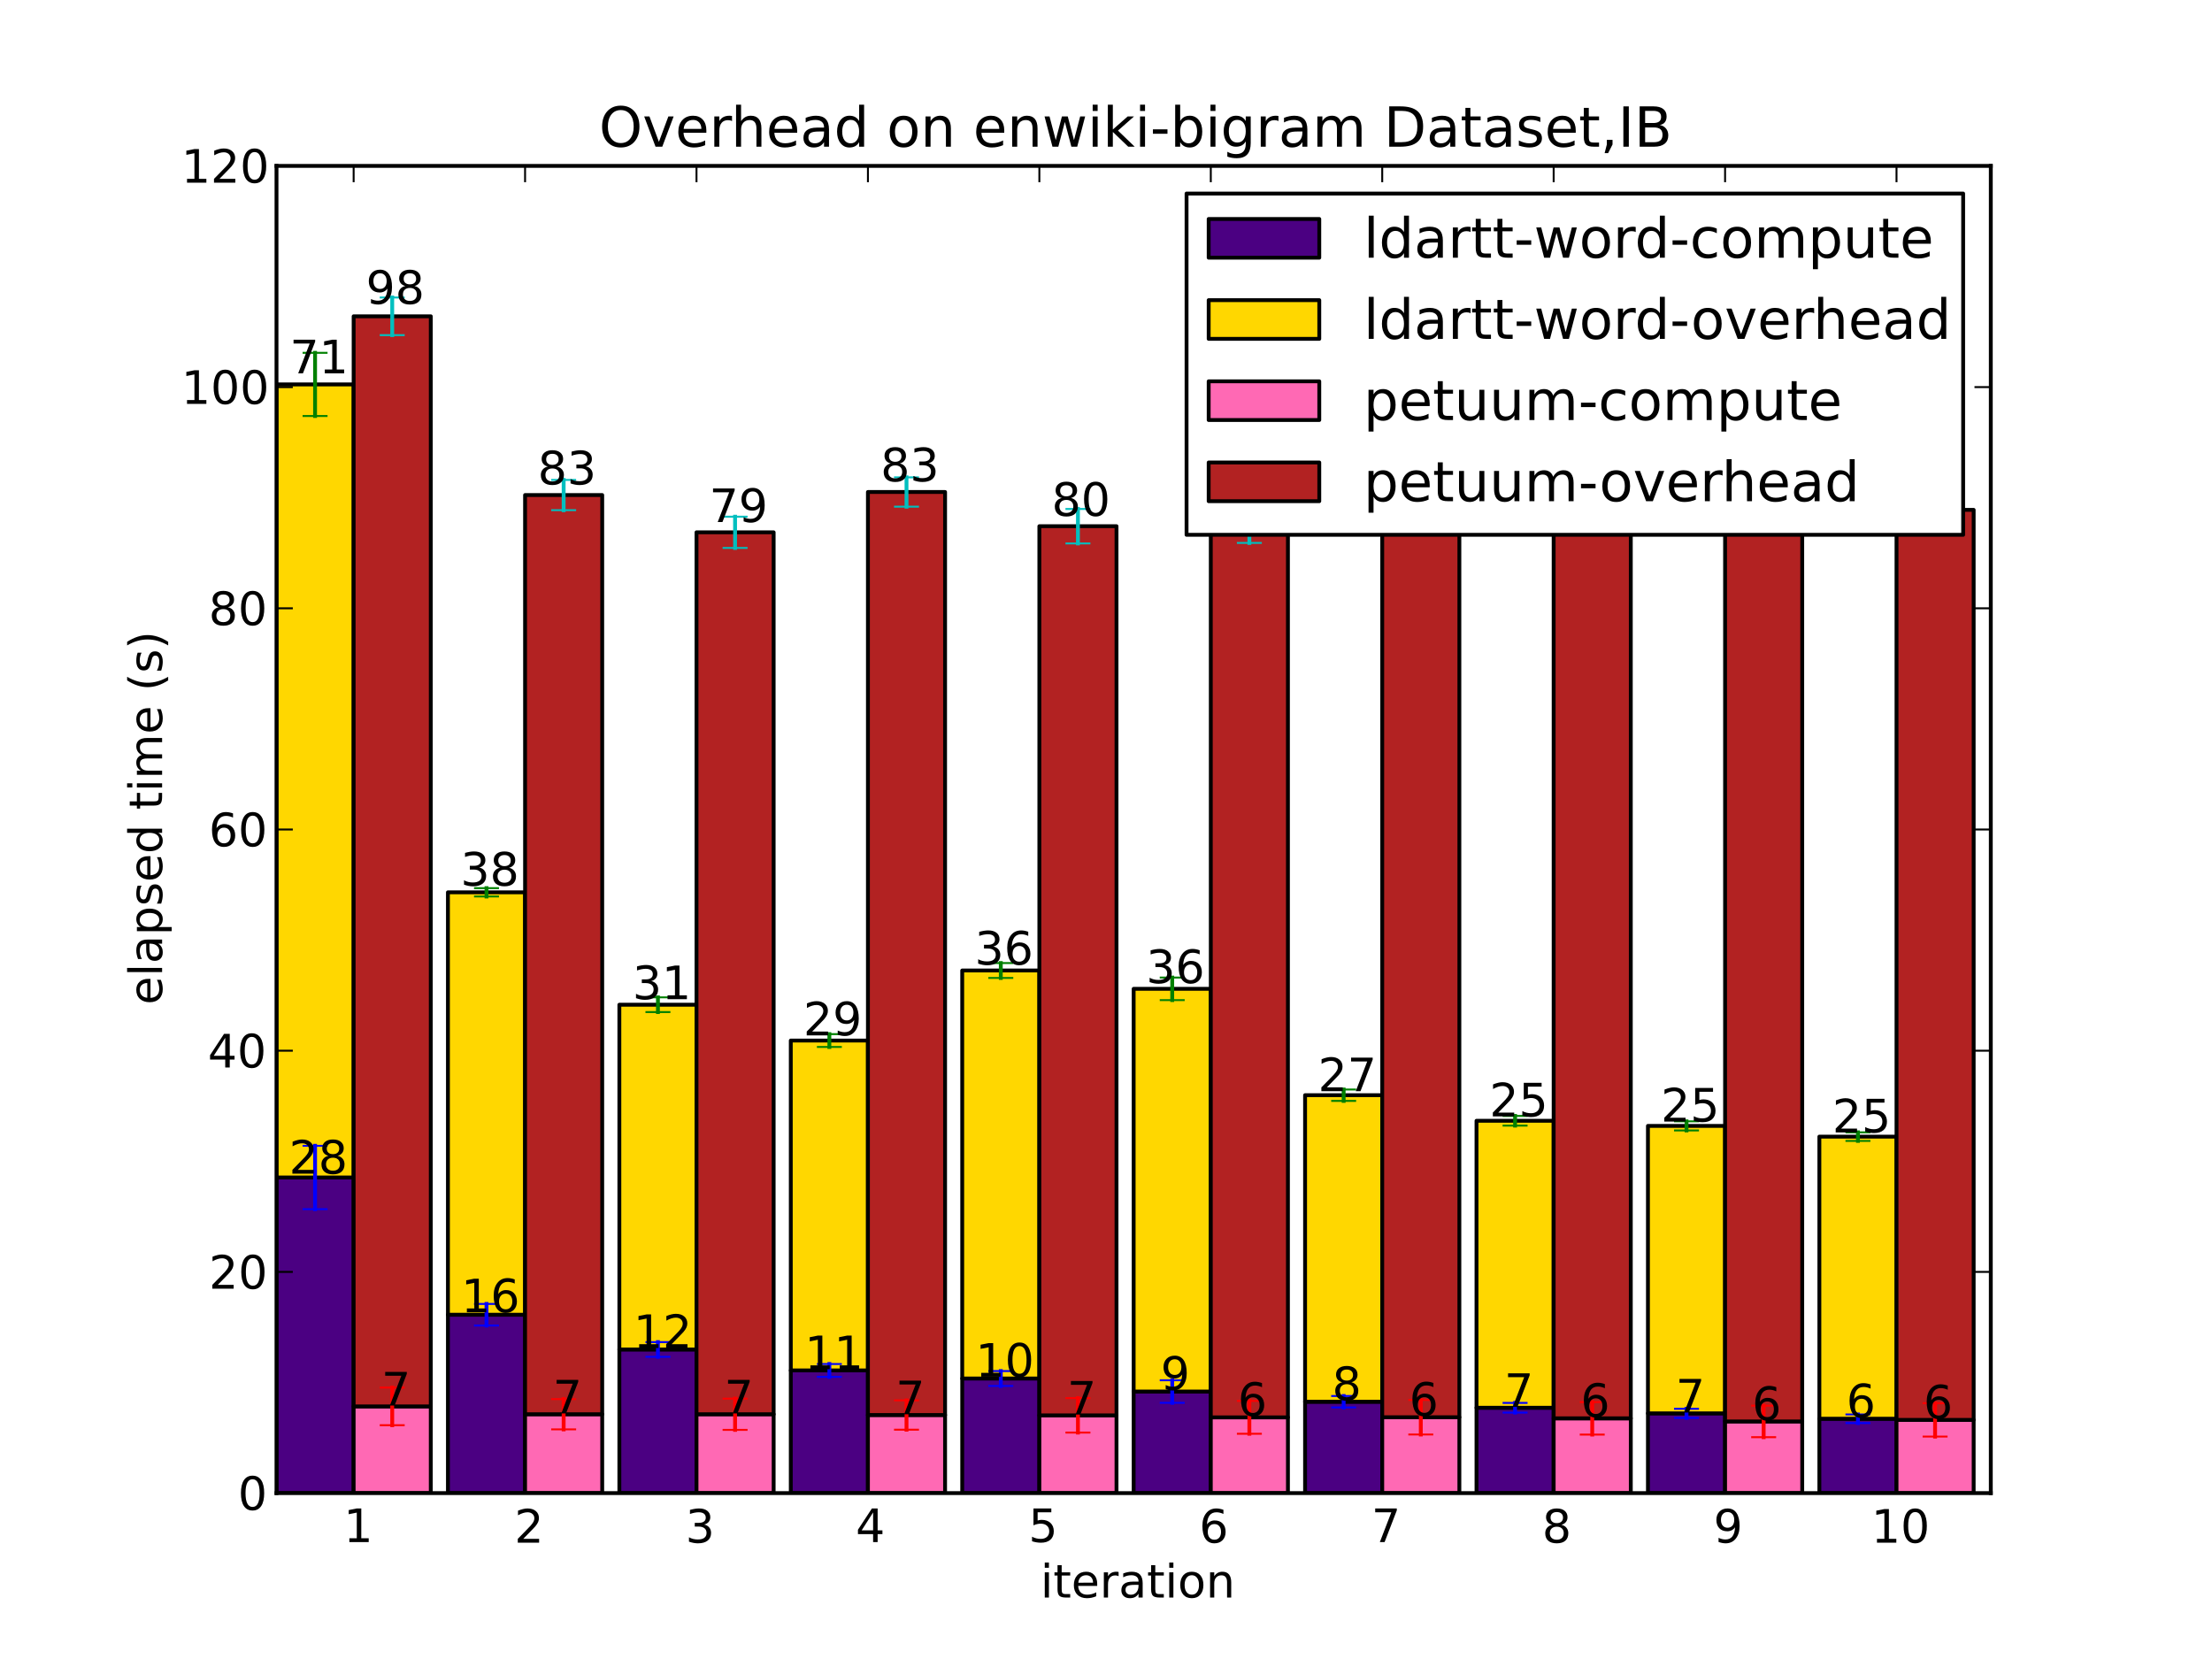 <?xml version="1.0" encoding="utf-8" standalone="no"?>
<!DOCTYPE svg PUBLIC "-//W3C//DTD SVG 1.1//EN"
  "http://www.w3.org/Graphics/SVG/1.1/DTD/svg11.dtd">
<!-- Created with matplotlib (http://matplotlib.sourceforge.net/) -->
<svg height="432pt" version="1.1" viewBox="0 0 576 432" width="576pt" xmlns="http://www.w3.org/2000/svg" xmlns:xlink="http://www.w3.org/1999/xlink">
 <defs>
  <style type="text/css">
*{stroke-linecap:square;stroke-linejoin:round;}
  </style>
 </defs>
 <g id="figure_1">
  <g id="patch_1">
   <path d="
M0 432
L576 432
L576 0
L0 0
z
" style="fill:#ffffff;"/>
  </g>
  <g id="axes_1">
   <g id="patch_2">
    <path d="
M72 388.8
L518.4 388.8
L518.4 43.2
L72 43.2
z
" style="fill:#ffffff;"/>
   </g>
   <g id="patch_3">
    <path clip-path="url(#p7ff5b81e1d)" d="
M72 388.8
L92.088 388.8
L92.088 306.616
L72 306.616
z
" style="fill:#4b0082;stroke:#000000;"/>
   </g>
   <g id="patch_4">
    <path clip-path="url(#p7ff5b81e1d)" d="
M116.64 388.8
L136.728 388.8
L136.728 342.35
L116.64 342.35
z
" style="fill:#4b0082;stroke:#000000;"/>
   </g>
   <g id="patch_5">
    <path clip-path="url(#p7ff5b81e1d)" d="
M161.28 388.8
L181.368 388.8
L181.368 351.395
L161.28 351.395
z
" style="fill:#4b0082;stroke:#000000;"/>
   </g>
   <g id="patch_6">
    <path clip-path="url(#p7ff5b81e1d)" d="
M205.92 388.8
L226.008 388.8
L226.008 356.853
L205.92 356.853
z
" style="fill:#4b0082;stroke:#000000;"/>
   </g>
   <g id="patch_7">
    <path clip-path="url(#p7ff5b81e1d)" d="
M250.56 388.8
L270.648 388.8
L270.648 358.961
L250.56 358.961
z
" style="fill:#4b0082;stroke:#000000;"/>
   </g>
   <g id="patch_8">
    <path clip-path="url(#p7ff5b81e1d)" d="
M295.2 388.8
L315.288 388.8
L315.288 362.354
L295.2 362.354
z
" style="fill:#4b0082;stroke:#000000;"/>
   </g>
   <g id="patch_9">
    <path clip-path="url(#p7ff5b81e1d)" d="
M339.84 388.8
L359.928 388.8
L359.928 365.004
L339.84 365.004
z
" style="fill:#4b0082;stroke:#000000;"/>
   </g>
   <g id="patch_10">
    <path clip-path="url(#p7ff5b81e1d)" d="
M384.48 388.8
L404.568 388.8
L404.568 366.577
L384.48 366.577
z
" style="fill:#4b0082;stroke:#000000;"/>
   </g>
   <g id="patch_11">
    <path clip-path="url(#p7ff5b81e1d)" d="
M429.12 388.8
L449.208 388.8
L449.208 368.033
L429.12 368.033
z
" style="fill:#4b0082;stroke:#000000;"/>
   </g>
   <g id="patch_12">
    <path clip-path="url(#p7ff5b81e1d)" d="
M473.76 388.8
L493.848 388.8
L493.848 369.438
L473.76 369.438
z
" style="fill:#4b0082;stroke:#000000;"/>
   </g>
   <g id="patch_13">
    <path clip-path="url(#p7ff5b81e1d)" d="
M72 306.616
L92.088 306.616
L92.088 100.101
L72 100.101
z
" style="fill:#ffd700;stroke:#000000;"/>
   </g>
   <g id="patch_14">
    <path clip-path="url(#p7ff5b81e1d)" d="
M116.64 342.35
L136.728 342.35
L136.728 232.358
L116.64 232.358
z
" style="fill:#ffd700;stroke:#000000;"/>
   </g>
   <g id="patch_15">
    <path clip-path="url(#p7ff5b81e1d)" d="
M161.28 351.395
L181.368 351.395
L181.368 261.626
L161.28 261.626
z
" style="fill:#ffd700;stroke:#000000;"/>
   </g>
   <g id="patch_16">
    <path clip-path="url(#p7ff5b81e1d)" d="
M205.92 356.853
L226.008 356.853
L226.008 270.956
L205.92 270.956
z
" style="fill:#ffd700;stroke:#000000;"/>
   </g>
   <g id="patch_17">
    <path clip-path="url(#p7ff5b81e1d)" d="
M250.56 358.961
L270.648 358.961
L270.648 252.715
L250.56 252.715
z
" style="fill:#ffd700;stroke:#000000;"/>
   </g>
   <g id="patch_18">
    <path clip-path="url(#p7ff5b81e1d)" d="
M295.2 362.354
L315.288 362.354
L315.288 257.488
L295.2 257.488
z
" style="fill:#ffd700;stroke:#000000;"/>
   </g>
   <g id="patch_19">
    <path clip-path="url(#p7ff5b81e1d)" d="
M339.84 365.004
L359.928 365.004
L359.928 285.185
L339.84 285.185
z
" style="fill:#ffd700;stroke:#000000;"/>
   </g>
   <g id="patch_20">
    <path clip-path="url(#p7ff5b81e1d)" d="
M384.48 366.577
L404.568 366.577
L404.568 291.848
L384.48 291.848
z
" style="fill:#ffd700;stroke:#000000;"/>
   </g>
   <g id="patch_21">
    <path clip-path="url(#p7ff5b81e1d)" d="
M429.12 368.033
L449.208 368.033
L449.208 293.18
L429.12 293.18
z
" style="fill:#ffd700;stroke:#000000;"/>
   </g>
   <g id="patch_22">
    <path clip-path="url(#p7ff5b81e1d)" d="
M473.76 369.438
L493.848 369.438
L493.848 295.975
L473.76 295.975
z
" style="fill:#ffd700;stroke:#000000;"/>
   </g>
   <g id="patch_23">
    <path clip-path="url(#p7ff5b81e1d)" d="
M92.088 388.8
L112.176 388.8
L112.176 366.221
L92.088 366.221
z
" style="fill:#ff69b4;stroke:#000000;"/>
   </g>
   <g id="patch_24">
    <path clip-path="url(#p7ff5b81e1d)" d="
M136.728 388.8
L156.816 388.8
L156.816 368.266
L136.728 368.266
z
" style="fill:#ff69b4;stroke:#000000;"/>
   </g>
   <g id="patch_25">
    <path clip-path="url(#p7ff5b81e1d)" d="
M181.368 388.8
L201.456 388.8
L201.456 368.266
L181.368 368.266
z
" style="fill:#ff69b4;stroke:#000000;"/>
   </g>
   <g id="patch_26">
    <path clip-path="url(#p7ff5b81e1d)" d="
M226.008 388.8
L246.096 388.8
L246.096 368.467
L226.008 368.467
z
" style="fill:#ff69b4;stroke:#000000;"/>
   </g>
   <g id="patch_27">
    <path clip-path="url(#p7ff5b81e1d)" d="
M270.648 388.8
L290.736 388.8
L290.736 368.554
L270.648 368.554
z
" style="fill:#ff69b4;stroke:#000000;"/>
   </g>
   <g id="patch_28">
    <path clip-path="url(#p7ff5b81e1d)" d="
M315.288 388.8
L335.376 388.8
L335.376 369.072
L315.288 369.072
z
" style="fill:#ff69b4;stroke:#000000;"/>
   </g>
   <g id="patch_29">
    <path clip-path="url(#p7ff5b81e1d)" d="
M359.928 388.8
L380.016 388.8
L380.016 369.043
L359.928 369.043
z
" style="fill:#ff69b4;stroke:#000000;"/>
   </g>
   <g id="patch_30">
    <path clip-path="url(#p7ff5b81e1d)" d="
M404.568 388.8
L424.656 388.8
L424.656 369.331
L404.568 369.331
z
" style="fill:#ff69b4;stroke:#000000;"/>
   </g>
   <g id="patch_31">
    <path clip-path="url(#p7ff5b81e1d)" d="
M449.208 388.8
L469.296 388.8
L469.296 370.138
L449.208 370.138
z
" style="fill:#ff69b4;stroke:#000000;"/>
   </g>
   <g id="patch_32">
    <path clip-path="url(#p7ff5b81e1d)" d="
M493.848 388.8
L513.936 388.8
L513.936 369.734
L493.848 369.734
z
" style="fill:#ff69b4;stroke:#000000;"/>
   </g>
   <g id="patch_33">
    <path clip-path="url(#p7ff5b81e1d)" d="
M92.088 366.221
L112.176 366.221
L112.176 82.365
L92.088 82.365
z
" style="fill:#b22222;stroke:#000000;"/>
   </g>
   <g id="patch_34">
    <path clip-path="url(#p7ff5b81e1d)" d="
M136.728 368.266
L156.816 368.266
L156.816 128.91
L136.728 128.91
z
" style="fill:#b22222;stroke:#000000;"/>
   </g>
   <g id="patch_35">
    <path clip-path="url(#p7ff5b81e1d)" d="
M181.368 368.266
L201.456 368.266
L201.456 138.614
L181.368 138.614
z
" style="fill:#b22222;stroke:#000000;"/>
   </g>
   <g id="patch_36">
    <path clip-path="url(#p7ff5b81e1d)" d="
M226.008 368.467
L246.096 368.467
L246.096 128.116
L226.008 128.116
z
" style="fill:#b22222;stroke:#000000;"/>
   </g>
   <g id="patch_37">
    <path clip-path="url(#p7ff5b81e1d)" d="
M270.648 368.554
L290.736 368.554
L290.736 137.021
L270.648 137.021
z
" style="fill:#b22222;stroke:#000000;"/>
   </g>
   <g id="patch_38">
    <path clip-path="url(#p7ff5b81e1d)" d="
M315.288 369.072
L335.376 369.072
L335.376 137.095
L315.288 137.095
z
" style="fill:#b22222;stroke:#000000;"/>
   </g>
   <g id="patch_39">
    <path clip-path="url(#p7ff5b81e1d)" d="
M359.928 369.043
L380.016 369.043
L380.016 128.97
L359.928 128.97
z
" style="fill:#b22222;stroke:#000000;"/>
   </g>
   <g id="patch_40">
    <path clip-path="url(#p7ff5b81e1d)" d="
M404.568 369.331
L424.656 369.331
L424.656 128.876
L404.568 128.876
z
" style="fill:#b22222;stroke:#000000;"/>
   </g>
   <g id="patch_41">
    <path clip-path="url(#p7ff5b81e1d)" d="
M449.208 370.138
L469.296 370.138
L469.296 134.743
L449.208 134.743
z
" style="fill:#b22222;stroke:#000000;"/>
   </g>
   <g id="patch_42">
    <path clip-path="url(#p7ff5b81e1d)" d="
M493.848 369.734
L513.936 369.734
L513.936 132.767
L493.848 132.767
z
" style="fill:#b22222;stroke:#000000;"/>
   </g>
   <g id="LineCollection_1">
    <defs>
     <path d="
M82.044 -117.134
L82.044 -133.634" id="C0_0_309579ce75"/>
     <path d="
M126.684 -86.839
L126.684 -92.462" id="C0_1_cbc78cdb9b"/>
     <path d="
M171.324 -78.687
L171.324 -82.523" id="C0_2_4c19fbed87"/>
     <path d="
M215.964 -73.475
L215.964 -76.819" id="C0_3_18f677fec3"/>
     <path d="
M260.604 -71.1
L260.604 -74.977" id="C0_4_c4d7e24a3e"/>
     <path d="
M305.244 -66.706
L305.244 -72.586" id="C0_5_777d3b47e7"/>
     <path d="
M349.884 -65.512
L349.884 -68.481" id="C0_6_123997bf30"/>
     <path d="
M394.524 -64.162
L394.524 -66.685" id="C0_7_56e0a4cf6d"/>
     <path d="
M439.164 -62.779
L439.164 -65.154" id="C0_8_2e1694587f"/>
     <path d="
M483.804 -61.443
L483.804 -63.68" id="C0_9_3a3451e405"/>
    </defs>
    <g clip-path="url(#p7ff5b81e1d)">
     <use style="fill:none;stroke:#0000ff;stroke-linecap:butt;" x="0" xlink:href="#C0_0_309579ce75" y="432.0"/>
    </g>
    <g clip-path="url(#p7ff5b81e1d)">
     <use style="fill:none;stroke:#0000ff;stroke-linecap:butt;" x="0" xlink:href="#C0_1_cbc78cdb9b" y="432.0"/>
    </g>
    <g clip-path="url(#p7ff5b81e1d)">
     <use style="fill:none;stroke:#0000ff;stroke-linecap:butt;" x="0" xlink:href="#C0_2_4c19fbed87" y="432.0"/>
    </g>
    <g clip-path="url(#p7ff5b81e1d)">
     <use style="fill:none;stroke:#0000ff;stroke-linecap:butt;" x="0" xlink:href="#C0_3_18f677fec3" y="432.0"/>
    </g>
    <g clip-path="url(#p7ff5b81e1d)">
     <use style="fill:none;stroke:#0000ff;stroke-linecap:butt;" x="0" xlink:href="#C0_4_c4d7e24a3e" y="432.0"/>
    </g>
    <g clip-path="url(#p7ff5b81e1d)">
     <use style="fill:none;stroke:#0000ff;stroke-linecap:butt;" x="0" xlink:href="#C0_5_777d3b47e7" y="432.0"/>
    </g>
    <g clip-path="url(#p7ff5b81e1d)">
     <use style="fill:none;stroke:#0000ff;stroke-linecap:butt;" x="0" xlink:href="#C0_6_123997bf30" y="432.0"/>
    </g>
    <g clip-path="url(#p7ff5b81e1d)">
     <use style="fill:none;stroke:#0000ff;stroke-linecap:butt;" x="0" xlink:href="#C0_7_56e0a4cf6d" y="432.0"/>
    </g>
    <g clip-path="url(#p7ff5b81e1d)">
     <use style="fill:none;stroke:#0000ff;stroke-linecap:butt;" x="0" xlink:href="#C0_8_2e1694587f" y="432.0"/>
    </g>
    <g clip-path="url(#p7ff5b81e1d)">
     <use style="fill:none;stroke:#0000ff;stroke-linecap:butt;" x="0" xlink:href="#C0_9_3a3451e405" y="432.0"/>
    </g>
   </g>
   <g id="LineCollection_2">
    <defs>
     <path d="
M82.044 -340.123
L82.044 -323.675" id="C1_0_5433f6df54"/>
     <path d="
M126.684 -200.728
L126.684 -198.556" id="C1_1_0f721525fd"/>
     <path d="
M171.324 -172.291
L171.324 -168.458" id="C1_2_32cf71501c"/>
     <path d="
M215.964 -162.714
L215.964 -159.374" id="C1_3_13565b91e3"/>
     <path d="
M260.604 -181.222
L260.604 -177.348" id="C1_4_6259d59d19"/>
     <path d="
M305.244 -177.45
L305.244 -171.574" id="C1_5_16fdc8205c"/>
     <path d="
M349.884 -148.297
L349.884 -145.333" id="C1_6_01aa7eb168"/>
     <path d="
M394.524 -141.411
L394.524 -138.892" id="C1_7_135d14cf34"/>
     <path d="
M439.164 -140.005
L439.164 -137.634" id="C1_8_372f53327b"/>
     <path d="
M483.804 -137.142
L483.804 -134.909" id="C1_9_5d89f30677"/>
    </defs>
    <g clip-path="url(#p7ff5b81e1d)">
     <use style="fill:none;stroke:#008000;stroke-linecap:butt;" x="0" xlink:href="#C1_0_5433f6df54" y="432.0"/>
    </g>
    <g clip-path="url(#p7ff5b81e1d)">
     <use style="fill:none;stroke:#008000;stroke-linecap:butt;" x="0" xlink:href="#C1_1_0f721525fd" y="432.0"/>
    </g>
    <g clip-path="url(#p7ff5b81e1d)">
     <use style="fill:none;stroke:#008000;stroke-linecap:butt;" x="0" xlink:href="#C1_2_32cf71501c" y="432.0"/>
    </g>
    <g clip-path="url(#p7ff5b81e1d)">
     <use style="fill:none;stroke:#008000;stroke-linecap:butt;" x="0" xlink:href="#C1_3_13565b91e3" y="432.0"/>
    </g>
    <g clip-path="url(#p7ff5b81e1d)">
     <use style="fill:none;stroke:#008000;stroke-linecap:butt;" x="0" xlink:href="#C1_4_6259d59d19" y="432.0"/>
    </g>
    <g clip-path="url(#p7ff5b81e1d)">
     <use style="fill:none;stroke:#008000;stroke-linecap:butt;" x="0" xlink:href="#C1_5_16fdc8205c" y="432.0"/>
    </g>
    <g clip-path="url(#p7ff5b81e1d)">
     <use style="fill:none;stroke:#008000;stroke-linecap:butt;" x="0" xlink:href="#C1_6_01aa7eb168" y="432.0"/>
    </g>
    <g clip-path="url(#p7ff5b81e1d)">
     <use style="fill:none;stroke:#008000;stroke-linecap:butt;" x="0" xlink:href="#C1_7_135d14cf34" y="432.0"/>
    </g>
    <g clip-path="url(#p7ff5b81e1d)">
     <use style="fill:none;stroke:#008000;stroke-linecap:butt;" x="0" xlink:href="#C1_8_372f53327b" y="432.0"/>
    </g>
    <g clip-path="url(#p7ff5b81e1d)">
     <use style="fill:none;stroke:#008000;stroke-linecap:butt;" x="0" xlink:href="#C1_9_5d89f30677" y="432.0"/>
    </g>
   </g>
   <g id="LineCollection_3">
    <defs>
     <path d="
M102.132 -60.88
L102.132 -70.679" id="C2_0_73fc64d1b5"/>
     <path d="
M146.772 -59.793
L146.772 -67.676" id="C2_1_6f5a9d7b1f"/>
     <path d="
M191.412 -59.669
L191.412 -67.8" id="C2_2_8fc3baa0fd"/>
     <path d="
M236.052 -59.716
L236.052 -67.35" id="C2_3_01aeae1521"/>
     <path d="
M280.692 -58.958
L280.692 -67.935" id="C2_4_970920c0ee"/>
     <path d="
M325.332 -58.649
L325.332 -67.207" id="C2_5_efde4ab648"/>
     <path d="
M369.972 -58.458
L369.972 -67.456" id="C2_6_4a009505d5"/>
     <path d="
M414.612 -58.434
L414.612 -66.904" id="C2_7_86f503b149"/>
     <path d="
M459.252 -57.759
L459.252 -65.965" id="C2_8_64d07a7633"/>
     <path d="
M503.892 -57.921
L503.892 -66.61" id="C2_9_d25d07ae45"/>
    </defs>
    <g clip-path="url(#p7ff5b81e1d)">
     <use style="fill:none;stroke:#ff0000;stroke-linecap:butt;" x="0" xlink:href="#C2_0_73fc64d1b5" y="432.0"/>
    </g>
    <g clip-path="url(#p7ff5b81e1d)">
     <use style="fill:none;stroke:#ff0000;stroke-linecap:butt;" x="0" xlink:href="#C2_1_6f5a9d7b1f" y="432.0"/>
    </g>
    <g clip-path="url(#p7ff5b81e1d)">
     <use style="fill:none;stroke:#ff0000;stroke-linecap:butt;" x="0" xlink:href="#C2_2_8fc3baa0fd" y="432.0"/>
    </g>
    <g clip-path="url(#p7ff5b81e1d)">
     <use style="fill:none;stroke:#ff0000;stroke-linecap:butt;" x="0" xlink:href="#C2_3_01aeae1521" y="432.0"/>
    </g>
    <g clip-path="url(#p7ff5b81e1d)">
     <use style="fill:none;stroke:#ff0000;stroke-linecap:butt;" x="0" xlink:href="#C2_4_970920c0ee" y="432.0"/>
    </g>
    <g clip-path="url(#p7ff5b81e1d)">
     <use style="fill:none;stroke:#ff0000;stroke-linecap:butt;" x="0" xlink:href="#C2_5_efde4ab648" y="432.0"/>
    </g>
    <g clip-path="url(#p7ff5b81e1d)">
     <use style="fill:none;stroke:#ff0000;stroke-linecap:butt;" x="0" xlink:href="#C2_6_4a009505d5" y="432.0"/>
    </g>
    <g clip-path="url(#p7ff5b81e1d)">
     <use style="fill:none;stroke:#ff0000;stroke-linecap:butt;" x="0" xlink:href="#C2_7_86f503b149" y="432.0"/>
    </g>
    <g clip-path="url(#p7ff5b81e1d)">
     <use style="fill:none;stroke:#ff0000;stroke-linecap:butt;" x="0" xlink:href="#C2_8_64d07a7633" y="432.0"/>
    </g>
    <g clip-path="url(#p7ff5b81e1d)">
     <use style="fill:none;stroke:#ff0000;stroke-linecap:butt;" x="0" xlink:href="#C2_9_d25d07ae45" y="432.0"/>
    </g>
   </g>
   <g id="LineCollection_4">
    <defs>
     <path d="
M102.132 -354.535
L102.132 -344.735" id="C3_0_5353743958"/>
     <path d="
M146.772 -307.032
L146.772 -299.148" id="C3_1_d5ea61b49c"/>
     <path d="
M191.412 -297.452
L191.412 -289.321" id="C3_2_2ff6edde6c"/>
     <path d="
M236.052 -307.701
L236.052 -300.067" id="C3_3_e01051c5a0"/>
     <path d="
M280.692 -299.468
L280.692 -290.491" id="C3_4_1927857c3c"/>
     <path d="
M325.332 -299.184
L325.332 -290.626" id="C3_5_e7258440c6"/>
     <path d="
M369.972 -307.529
L369.972 -298.53" id="C3_6_7966f9650d"/>
     <path d="
M414.612 -307.359
L414.612 -298.889" id="C3_7_9ac8ea128d"/>
     <path d="
M459.252 -301.36
L459.252 -293.154" id="C3_8_8199904837"/>
     <path d="
M503.892 -303.577
L503.892 -294.888" id="C3_9_633babd993"/>
    </defs>
    <g clip-path="url(#p7ff5b81e1d)">
     <use style="fill:none;stroke:#00bfbf;stroke-linecap:butt;" x="0" xlink:href="#C3_0_5353743958" y="432.0"/>
    </g>
    <g clip-path="url(#p7ff5b81e1d)">
     <use style="fill:none;stroke:#00bfbf;stroke-linecap:butt;" x="0" xlink:href="#C3_1_d5ea61b49c" y="432.0"/>
    </g>
    <g clip-path="url(#p7ff5b81e1d)">
     <use style="fill:none;stroke:#00bfbf;stroke-linecap:butt;" x="0" xlink:href="#C3_2_2ff6edde6c" y="432.0"/>
    </g>
    <g clip-path="url(#p7ff5b81e1d)">
     <use style="fill:none;stroke:#00bfbf;stroke-linecap:butt;" x="0" xlink:href="#C3_3_e01051c5a0" y="432.0"/>
    </g>
    <g clip-path="url(#p7ff5b81e1d)">
     <use style="fill:none;stroke:#00bfbf;stroke-linecap:butt;" x="0" xlink:href="#C3_4_1927857c3c" y="432.0"/>
    </g>
    <g clip-path="url(#p7ff5b81e1d)">
     <use style="fill:none;stroke:#00bfbf;stroke-linecap:butt;" x="0" xlink:href="#C3_5_e7258440c6" y="432.0"/>
    </g>
    <g clip-path="url(#p7ff5b81e1d)">
     <use style="fill:none;stroke:#00bfbf;stroke-linecap:butt;" x="0" xlink:href="#C3_6_7966f9650d" y="432.0"/>
    </g>
    <g clip-path="url(#p7ff5b81e1d)">
     <use style="fill:none;stroke:#00bfbf;stroke-linecap:butt;" x="0" xlink:href="#C3_7_9ac8ea128d" y="432.0"/>
    </g>
    <g clip-path="url(#p7ff5b81e1d)">
     <use style="fill:none;stroke:#00bfbf;stroke-linecap:butt;" x="0" xlink:href="#C3_8_8199904837" y="432.0"/>
    </g>
    <g clip-path="url(#p7ff5b81e1d)">
     <use style="fill:none;stroke:#00bfbf;stroke-linecap:butt;" x="0" xlink:href="#C3_9_633babd993" y="432.0"/>
    </g>
   </g>
   <g id="line2d_1">
    <defs>
     <path d="
M3 1.83691e-16
L-3 -1.83691e-16" id="m02bf4eaaf5" style="stroke:#0000ff;stroke-linecap:butt;stroke-width:0.5;"/>
    </defs>
    <g clip-path="url(#p7ff5b81e1d)">
     <use style="fill:#0000ff;stroke:#0000ff;stroke-linecap:butt;stroke-width:0.5;" x="82.044" xlink:href="#m02bf4eaaf5" y="314.866"/>
     <use style="fill:#0000ff;stroke:#0000ff;stroke-linecap:butt;stroke-width:0.5;" x="126.684" xlink:href="#m02bf4eaaf5" y="345.161"/>
     <use style="fill:#0000ff;stroke:#0000ff;stroke-linecap:butt;stroke-width:0.5;" x="171.324" xlink:href="#m02bf4eaaf5" y="353.313"/>
     <use style="fill:#0000ff;stroke:#0000ff;stroke-linecap:butt;stroke-width:0.5;" x="215.964" xlink:href="#m02bf4eaaf5" y="358.525"/>
     <use style="fill:#0000ff;stroke:#0000ff;stroke-linecap:butt;stroke-width:0.5;" x="260.604" xlink:href="#m02bf4eaaf5" y="360.9"/>
     <use style="fill:#0000ff;stroke:#0000ff;stroke-linecap:butt;stroke-width:0.5;" x="305.244" xlink:href="#m02bf4eaaf5" y="365.294"/>
     <use style="fill:#0000ff;stroke:#0000ff;stroke-linecap:butt;stroke-width:0.5;" x="349.884" xlink:href="#m02bf4eaaf5" y="366.488"/>
     <use style="fill:#0000ff;stroke:#0000ff;stroke-linecap:butt;stroke-width:0.5;" x="394.524" xlink:href="#m02bf4eaaf5" y="367.838"/>
     <use style="fill:#0000ff;stroke:#0000ff;stroke-linecap:butt;stroke-width:0.5;" x="439.164" xlink:href="#m02bf4eaaf5" y="369.221"/>
     <use style="fill:#0000ff;stroke:#0000ff;stroke-linecap:butt;stroke-width:0.5;" x="483.804" xlink:href="#m02bf4eaaf5" y="370.557"/>
    </g>
   </g>
   <g id="line2d_2">
    <g clip-path="url(#p7ff5b81e1d)">
     <use style="fill:#0000ff;stroke:#0000ff;stroke-linecap:butt;stroke-width:0.5;" x="82.044" xlink:href="#m02bf4eaaf5" y="298.366"/>
     <use style="fill:#0000ff;stroke:#0000ff;stroke-linecap:butt;stroke-width:0.5;" x="126.684" xlink:href="#m02bf4eaaf5" y="339.539"/>
     <use style="fill:#0000ff;stroke:#0000ff;stroke-linecap:butt;stroke-width:0.5;" x="171.324" xlink:href="#m02bf4eaaf5" y="349.477"/>
     <use style="fill:#0000ff;stroke:#0000ff;stroke-linecap:butt;stroke-width:0.5;" x="215.964" xlink:href="#m02bf4eaaf5" y="355.181"/>
     <use style="fill:#0000ff;stroke:#0000ff;stroke-linecap:butt;stroke-width:0.5;" x="260.604" xlink:href="#m02bf4eaaf5" y="357.023"/>
     <use style="fill:#0000ff;stroke:#0000ff;stroke-linecap:butt;stroke-width:0.5;" x="305.244" xlink:href="#m02bf4eaaf5" y="359.414"/>
     <use style="fill:#0000ff;stroke:#0000ff;stroke-linecap:butt;stroke-width:0.5;" x="349.884" xlink:href="#m02bf4eaaf5" y="363.519"/>
     <use style="fill:#0000ff;stroke:#0000ff;stroke-linecap:butt;stroke-width:0.5;" x="394.524" xlink:href="#m02bf4eaaf5" y="365.315"/>
     <use style="fill:#0000ff;stroke:#0000ff;stroke-linecap:butt;stroke-width:0.5;" x="439.164" xlink:href="#m02bf4eaaf5" y="366.846"/>
     <use style="fill:#0000ff;stroke:#0000ff;stroke-linecap:butt;stroke-width:0.5;" x="483.804" xlink:href="#m02bf4eaaf5" y="368.32"/>
    </g>
   </g>
   <g id="line2d_3">
    <defs>
     <path d="
M3 1.83691e-16
L-3 -1.83691e-16" id="mb93a2a9965" style="stroke:#008000;stroke-linecap:butt;stroke-width:0.5;"/>
    </defs>
    <g clip-path="url(#p7ff5b81e1d)">
     <use style="fill:#008000;stroke:#008000;stroke-linecap:butt;stroke-width:0.5;" x="82.044" xlink:href="#mb93a2a9965" y="91.877"/>
     <use style="fill:#008000;stroke:#008000;stroke-linecap:butt;stroke-width:0.5;" x="126.684" xlink:href="#mb93a2a9965" y="231.272"/>
     <use style="fill:#008000;stroke:#008000;stroke-linecap:butt;stroke-width:0.5;" x="171.324" xlink:href="#mb93a2a9965" y="259.709"/>
     <use style="fill:#008000;stroke:#008000;stroke-linecap:butt;stroke-width:0.5;" x="215.964" xlink:href="#mb93a2a9965" y="269.286"/>
     <use style="fill:#008000;stroke:#008000;stroke-linecap:butt;stroke-width:0.5;" x="260.604" xlink:href="#mb93a2a9965" y="250.778"/>
     <use style="fill:#008000;stroke:#008000;stroke-linecap:butt;stroke-width:0.5;" x="305.244" xlink:href="#mb93a2a9965" y="254.55"/>
     <use style="fill:#008000;stroke:#008000;stroke-linecap:butt;stroke-width:0.5;" x="349.884" xlink:href="#mb93a2a9965" y="283.703"/>
     <use style="fill:#008000;stroke:#008000;stroke-linecap:butt;stroke-width:0.5;" x="394.524" xlink:href="#mb93a2a9965" y="290.589"/>
     <use style="fill:#008000;stroke:#008000;stroke-linecap:butt;stroke-width:0.5;" x="439.164" xlink:href="#mb93a2a9965" y="291.995"/>
     <use style="fill:#008000;stroke:#008000;stroke-linecap:butt;stroke-width:0.5;" x="483.804" xlink:href="#mb93a2a9965" y="294.858"/>
    </g>
   </g>
   <g id="line2d_4">
    <g clip-path="url(#p7ff5b81e1d)">
     <use style="fill:#008000;stroke:#008000;stroke-linecap:butt;stroke-width:0.5;" x="82.044" xlink:href="#mb93a2a9965" y="108.325"/>
     <use style="fill:#008000;stroke:#008000;stroke-linecap:butt;stroke-width:0.5;" x="126.684" xlink:href="#mb93a2a9965" y="233.444"/>
     <use style="fill:#008000;stroke:#008000;stroke-linecap:butt;stroke-width:0.5;" x="171.324" xlink:href="#mb93a2a9965" y="263.542"/>
     <use style="fill:#008000;stroke:#008000;stroke-linecap:butt;stroke-width:0.5;" x="215.964" xlink:href="#mb93a2a9965" y="272.626"/>
     <use style="fill:#008000;stroke:#008000;stroke-linecap:butt;stroke-width:0.5;" x="260.604" xlink:href="#mb93a2a9965" y="254.652"/>
     <use style="fill:#008000;stroke:#008000;stroke-linecap:butt;stroke-width:0.5;" x="305.244" xlink:href="#mb93a2a9965" y="260.426"/>
     <use style="fill:#008000;stroke:#008000;stroke-linecap:butt;stroke-width:0.5;" x="349.884" xlink:href="#mb93a2a9965" y="286.667"/>
     <use style="fill:#008000;stroke:#008000;stroke-linecap:butt;stroke-width:0.5;" x="394.524" xlink:href="#mb93a2a9965" y="293.108"/>
     <use style="fill:#008000;stroke:#008000;stroke-linecap:butt;stroke-width:0.5;" x="439.164" xlink:href="#mb93a2a9965" y="294.366"/>
     <use style="fill:#008000;stroke:#008000;stroke-linecap:butt;stroke-width:0.5;" x="483.804" xlink:href="#mb93a2a9965" y="297.091"/>
    </g>
   </g>
   <g id="line2d_5">
    <defs>
     <path d="
M3 1.83691e-16
L-3 -1.83691e-16" id="mb427f09dbc" style="stroke:#ff0000;stroke-linecap:butt;stroke-width:0.5;"/>
    </defs>
    <g clip-path="url(#p7ff5b81e1d)">
     <use style="fill:#ff0000;stroke:#ff0000;stroke-linecap:butt;stroke-width:0.5;" x="102.132" xlink:href="#mb427f09dbc" y="371.121"/>
     <use style="fill:#ff0000;stroke:#ff0000;stroke-linecap:butt;stroke-width:0.5;" x="146.772" xlink:href="#mb427f09dbc" y="372.207"/>
     <use style="fill:#ff0000;stroke:#ff0000;stroke-linecap:butt;stroke-width:0.5;" x="191.412" xlink:href="#mb427f09dbc" y="372.331"/>
     <use style="fill:#ff0000;stroke:#ff0000;stroke-linecap:butt;stroke-width:0.5;" x="236.052" xlink:href="#mb427f09dbc" y="372.284"/>
     <use style="fill:#ff0000;stroke:#ff0000;stroke-linecap:butt;stroke-width:0.5;" x="280.692" xlink:href="#mb427f09dbc" y="373.042"/>
     <use style="fill:#ff0000;stroke:#ff0000;stroke-linecap:butt;stroke-width:0.5;" x="325.332" xlink:href="#mb427f09dbc" y="373.351"/>
     <use style="fill:#ff0000;stroke:#ff0000;stroke-linecap:butt;stroke-width:0.5;" x="369.972" xlink:href="#mb427f09dbc" y="373.542"/>
     <use style="fill:#ff0000;stroke:#ff0000;stroke-linecap:butt;stroke-width:0.5;" x="414.612" xlink:href="#mb427f09dbc" y="373.566"/>
     <use style="fill:#ff0000;stroke:#ff0000;stroke-linecap:butt;stroke-width:0.5;" x="459.252" xlink:href="#mb427f09dbc" y="374.241"/>
     <use style="fill:#ff0000;stroke:#ff0000;stroke-linecap:butt;stroke-width:0.5;" x="503.892" xlink:href="#mb427f09dbc" y="374.079"/>
    </g>
   </g>
   <g id="line2d_6">
    <g clip-path="url(#p7ff5b81e1d)">
     <use style="fill:#ff0000;stroke:#ff0000;stroke-linecap:butt;stroke-width:0.5;" x="102.132" xlink:href="#mb427f09dbc" y="361.321"/>
     <use style="fill:#ff0000;stroke:#ff0000;stroke-linecap:butt;stroke-width:0.5;" x="146.772" xlink:href="#mb427f09dbc" y="364.324"/>
     <use style="fill:#ff0000;stroke:#ff0000;stroke-linecap:butt;stroke-width:0.5;" x="191.412" xlink:href="#mb427f09dbc" y="364.2"/>
     <use style="fill:#ff0000;stroke:#ff0000;stroke-linecap:butt;stroke-width:0.5;" x="236.052" xlink:href="#mb427f09dbc" y="364.65"/>
     <use style="fill:#ff0000;stroke:#ff0000;stroke-linecap:butt;stroke-width:0.5;" x="280.692" xlink:href="#mb427f09dbc" y="364.065"/>
     <use style="fill:#ff0000;stroke:#ff0000;stroke-linecap:butt;stroke-width:0.5;" x="325.332" xlink:href="#mb427f09dbc" y="364.793"/>
     <use style="fill:#ff0000;stroke:#ff0000;stroke-linecap:butt;stroke-width:0.5;" x="369.972" xlink:href="#mb427f09dbc" y="364.544"/>
     <use style="fill:#ff0000;stroke:#ff0000;stroke-linecap:butt;stroke-width:0.5;" x="414.612" xlink:href="#mb427f09dbc" y="365.096"/>
     <use style="fill:#ff0000;stroke:#ff0000;stroke-linecap:butt;stroke-width:0.5;" x="459.252" xlink:href="#mb427f09dbc" y="366.035"/>
     <use style="fill:#ff0000;stroke:#ff0000;stroke-linecap:butt;stroke-width:0.5;" x="503.892" xlink:href="#mb427f09dbc" y="365.39"/>
    </g>
   </g>
   <g id="line2d_7">
    <defs>
     <path d="
M3 1.83691e-16
L-3 -1.83691e-16" id="m51ef10c9e2" style="stroke:#00bfbf;stroke-linecap:butt;stroke-width:0.5;"/>
    </defs>
    <g clip-path="url(#p7ff5b81e1d)">
     <use style="fill:#00bfbf;stroke:#00bfbf;stroke-linecap:butt;stroke-width:0.5;" x="102.132" xlink:href="#m51ef10c9e2" y="77.465"/>
     <use style="fill:#00bfbf;stroke:#00bfbf;stroke-linecap:butt;stroke-width:0.5;" x="146.772" xlink:href="#m51ef10c9e2" y="124.968"/>
     <use style="fill:#00bfbf;stroke:#00bfbf;stroke-linecap:butt;stroke-width:0.5;" x="191.412" xlink:href="#m51ef10c9e2" y="134.548"/>
     <use style="fill:#00bfbf;stroke:#00bfbf;stroke-linecap:butt;stroke-width:0.5;" x="236.052" xlink:href="#m51ef10c9e2" y="124.299"/>
     <use style="fill:#00bfbf;stroke:#00bfbf;stroke-linecap:butt;stroke-width:0.5;" x="280.692" xlink:href="#m51ef10c9e2" y="132.532"/>
     <use style="fill:#00bfbf;stroke:#00bfbf;stroke-linecap:butt;stroke-width:0.5;" x="325.332" xlink:href="#m51ef10c9e2" y="132.816"/>
     <use style="fill:#00bfbf;stroke:#00bfbf;stroke-linecap:butt;stroke-width:0.5;" x="369.972" xlink:href="#m51ef10c9e2" y="124.471"/>
     <use style="fill:#00bfbf;stroke:#00bfbf;stroke-linecap:butt;stroke-width:0.5;" x="414.612" xlink:href="#m51ef10c9e2" y="124.641"/>
     <use style="fill:#00bfbf;stroke:#00bfbf;stroke-linecap:butt;stroke-width:0.5;" x="459.252" xlink:href="#m51ef10c9e2" y="130.64"/>
     <use style="fill:#00bfbf;stroke:#00bfbf;stroke-linecap:butt;stroke-width:0.5;" x="503.892" xlink:href="#m51ef10c9e2" y="128.423"/>
    </g>
   </g>
   <g id="line2d_8">
    <g clip-path="url(#p7ff5b81e1d)">
     <use style="fill:#00bfbf;stroke:#00bfbf;stroke-linecap:butt;stroke-width:0.5;" x="102.132" xlink:href="#m51ef10c9e2" y="87.265"/>
     <use style="fill:#00bfbf;stroke:#00bfbf;stroke-linecap:butt;stroke-width:0.5;" x="146.772" xlink:href="#m51ef10c9e2" y="132.852"/>
     <use style="fill:#00bfbf;stroke:#00bfbf;stroke-linecap:butt;stroke-width:0.5;" x="191.412" xlink:href="#m51ef10c9e2" y="142.679"/>
     <use style="fill:#00bfbf;stroke:#00bfbf;stroke-linecap:butt;stroke-width:0.5;" x="236.052" xlink:href="#m51ef10c9e2" y="131.933"/>
     <use style="fill:#00bfbf;stroke:#00bfbf;stroke-linecap:butt;stroke-width:0.5;" x="280.692" xlink:href="#m51ef10c9e2" y="141.509"/>
     <use style="fill:#00bfbf;stroke:#00bfbf;stroke-linecap:butt;stroke-width:0.5;" x="325.332" xlink:href="#m51ef10c9e2" y="141.374"/>
     <use style="fill:#00bfbf;stroke:#00bfbf;stroke-linecap:butt;stroke-width:0.5;" x="369.972" xlink:href="#m51ef10c9e2" y="133.47"/>
     <use style="fill:#00bfbf;stroke:#00bfbf;stroke-linecap:butt;stroke-width:0.5;" x="414.612" xlink:href="#m51ef10c9e2" y="133.111"/>
     <use style="fill:#00bfbf;stroke:#00bfbf;stroke-linecap:butt;stroke-width:0.5;" x="459.252" xlink:href="#m51ef10c9e2" y="138.846"/>
     <use style="fill:#00bfbf;stroke:#00bfbf;stroke-linecap:butt;stroke-width:0.5;" x="503.892" xlink:href="#m51ef10c9e2" y="137.112"/>
    </g>
   </g>
   <g id="matplotlib.axis_1">
    <g id="xtick_1">
     <g id="line2d_9">
      <defs>
       <path d="
M0 0
L0 -4" id="m0012dd4eef" style="stroke:#000000;stroke-linecap:butt;stroke-width:0.5;"/>
      </defs>
      <g>
       <use style="stroke:#000000;stroke-linecap:butt;stroke-width:0.5;" x="92.088" xlink:href="#m0012dd4eef" y="388.8"/>
      </g>
     </g>
     <g id="line2d_10">
      <defs>
       <path d="
M0 0
L0 4" id="m476344969c" style="stroke:#000000;stroke-linecap:butt;stroke-width:0.5;"/>
      </defs>
      <g>
       <use style="stroke:#000000;stroke-linecap:butt;stroke-width:0.5;" x="92.088" xlink:href="#m476344969c" y="43.2"/>
      </g>
     </g>
     <g id="text_1">
      <!-- 1 -->
      <defs>
       <path d="
M12.406 8.297
L28.516 8.297
L28.516 63.922
L10.984 60.406
L10.984 69.391
L28.422 72.906
L38.281 72.906
L38.281 8.297
L54.391 8.297
L54.391 0
L12.406 0
z
" id="DejaVuSans-31"/>
      </defs>
      <g transform="translate(89.484 401.549)scale(0.12 -0.12)">
       <use xlink:href="#DejaVuSans-31"/>
      </g>
     </g>
    </g>
    <g id="xtick_2">
     <g id="line2d_11">
      <g>
       <use style="stroke:#000000;stroke-linecap:butt;stroke-width:0.5;" x="136.728" xlink:href="#m0012dd4eef" y="388.8"/>
      </g>
     </g>
     <g id="line2d_12">
      <g>
       <use style="stroke:#000000;stroke-linecap:butt;stroke-width:0.5;" x="136.728" xlink:href="#m476344969c" y="43.2"/>
      </g>
     </g>
     <g id="text_2">
      <!-- 2 -->
      <defs>
       <path d="
M19.188 8.297
L53.609 8.297
L53.609 0
L7.328 0
L7.328 8.297
Q12.938 14.109 22.625 23.891
Q32.328 33.688 34.812 36.531
Q39.547 41.844 41.422 45.531
Q43.312 49.219 43.312 52.781
Q43.312 58.594 39.234 62.25
Q35.156 65.922 28.609 65.922
Q23.969 65.922 18.812 64.312
Q13.672 62.703 7.812 59.422
L7.812 69.391
Q13.766 71.781 18.938 73
Q24.125 74.219 28.422 74.219
Q39.75 74.219 46.484 68.547
Q53.219 62.891 53.219 53.422
Q53.219 48.922 51.531 44.891
Q49.859 40.875 45.406 35.406
Q44.188 33.984 37.641 27.219
Q31.109 20.453 19.188 8.297" id="DejaVuSans-32"/>
      </defs>
      <g transform="translate(133.951 401.706)scale(0.12 -0.12)">
       <use xlink:href="#DejaVuSans-32"/>
      </g>
     </g>
    </g>
    <g id="xtick_3">
     <g id="line2d_13">
      <g>
       <use style="stroke:#000000;stroke-linecap:butt;stroke-width:0.5;" x="181.368" xlink:href="#m0012dd4eef" y="388.8"/>
      </g>
     </g>
     <g id="line2d_14">
      <g>
       <use style="stroke:#000000;stroke-linecap:butt;stroke-width:0.5;" x="181.368" xlink:href="#m476344969c" y="43.2"/>
      </g>
     </g>
     <g id="text_3">
      <!-- 3 -->
      <defs>
       <path d="
M40.578 39.312
Q47.656 37.797 51.625 33
Q55.609 28.219 55.609 21.188
Q55.609 10.406 48.188 4.484
Q40.766 -1.422 27.094 -1.422
Q22.516 -1.422 17.656 -0.516
Q12.797 0.391 7.625 2.203
L7.625 11.719
Q11.719 9.328 16.594 8.109
Q21.484 6.891 26.812 6.891
Q36.078 6.891 40.938 10.547
Q45.797 14.203 45.797 21.188
Q45.797 27.641 41.281 31.266
Q36.766 34.906 28.719 34.906
L20.219 34.906
L20.219 43.016
L29.109 43.016
Q36.375 43.016 40.234 45.922
Q44.094 48.828 44.094 54.297
Q44.094 59.906 40.109 62.906
Q36.141 65.922 28.719 65.922
Q24.656 65.922 20.016 65.031
Q15.375 64.156 9.812 62.312
L9.812 71.094
Q15.438 72.656 20.344 73.438
Q25.25 74.219 29.594 74.219
Q40.828 74.219 47.359 69.109
Q53.906 64.016 53.906 55.328
Q53.906 49.266 50.438 45.094
Q46.969 40.922 40.578 39.312" id="DejaVuSans-33"/>
      </defs>
      <g transform="translate(178.489 401.706)scale(0.12 -0.12)">
       <use xlink:href="#DejaVuSans-33"/>
      </g>
     </g>
    </g>
    <g id="xtick_4">
     <g id="line2d_15">
      <g>
       <use style="stroke:#000000;stroke-linecap:butt;stroke-width:0.5;" x="226.008" xlink:href="#m0012dd4eef" y="388.8"/>
      </g>
     </g>
     <g id="line2d_16">
      <g>
       <use style="stroke:#000000;stroke-linecap:butt;stroke-width:0.5;" x="226.008" xlink:href="#m476344969c" y="43.2"/>
      </g>
     </g>
     <g id="text_4">
      <!-- 4 -->
      <defs>
       <path d="
M37.797 64.312
L12.891 25.391
L37.797 25.391
z

M35.203 72.906
L47.609 72.906
L47.609 25.391
L58.016 25.391
L58.016 17.188
L47.609 17.188
L47.609 0
L37.797 0
L37.797 17.188
L4.891 17.188
L4.891 26.703
z
" id="DejaVuSans-34"/>
      </defs>
      <g transform="translate(222.821 401.549)scale(0.12 -0.12)">
       <use xlink:href="#DejaVuSans-34"/>
      </g>
     </g>
    </g>
    <g id="xtick_5">
     <g id="line2d_17">
      <g>
       <use style="stroke:#000000;stroke-linecap:butt;stroke-width:0.5;" x="270.648" xlink:href="#m0012dd4eef" y="388.8"/>
      </g>
     </g>
     <g id="line2d_18">
      <g>
       <use style="stroke:#000000;stroke-linecap:butt;stroke-width:0.5;" x="270.648" xlink:href="#m476344969c" y="43.2"/>
      </g>
     </g>
     <g id="text_5">
      <!-- 5 -->
      <defs>
       <path d="
M10.797 72.906
L49.516 72.906
L49.516 64.594
L19.828 64.594
L19.828 46.734
Q21.969 47.469 24.109 47.828
Q26.266 48.188 28.422 48.188
Q40.625 48.188 47.75 41.5
Q54.891 34.812 54.891 23.391
Q54.891 11.625 47.562 5.094
Q40.234 -1.422 26.906 -1.422
Q22.312 -1.422 17.547 -0.641
Q12.797 0.141 7.719 1.703
L7.719 11.625
Q12.109 9.234 16.797 8.062
Q21.484 6.891 26.703 6.891
Q35.156 6.891 40.078 11.328
Q45.016 15.766 45.016 23.391
Q45.016 31 40.078 35.438
Q35.156 39.891 26.703 39.891
Q22.75 39.891 18.812 39.016
Q14.891 38.141 10.797 36.281
z
" id="DejaVuSans-35"/>
      </defs>
      <g transform="translate(267.818 401.549)scale(0.12 -0.12)">
       <use xlink:href="#DejaVuSans-35"/>
      </g>
     </g>
    </g>
    <g id="xtick_6">
     <g id="line2d_19">
      <g>
       <use style="stroke:#000000;stroke-linecap:butt;stroke-width:0.5;" x="315.288" xlink:href="#m0012dd4eef" y="388.8"/>
      </g>
     </g>
     <g id="line2d_20">
      <g>
       <use style="stroke:#000000;stroke-linecap:butt;stroke-width:0.5;" x="315.288" xlink:href="#m476344969c" y="43.2"/>
      </g>
     </g>
     <g id="text_6">
      <!-- 6 -->
      <defs>
       <path d="
M33.016 40.375
Q26.375 40.375 22.484 35.828
Q18.609 31.297 18.609 23.391
Q18.609 15.531 22.484 10.953
Q26.375 6.391 33.016 6.391
Q39.656 6.391 43.531 10.953
Q47.406 15.531 47.406 23.391
Q47.406 31.297 43.531 35.828
Q39.656 40.375 33.016 40.375
M52.594 71.297
L52.594 62.312
Q48.875 64.062 45.094 64.984
Q41.312 65.922 37.594 65.922
Q27.828 65.922 22.672 59.328
Q17.531 52.734 16.797 39.406
Q19.672 43.656 24.016 45.922
Q28.375 48.188 33.594 48.188
Q44.578 48.188 50.953 41.516
Q57.328 34.859 57.328 23.391
Q57.328 12.156 50.688 5.359
Q44.047 -1.422 33.016 -1.422
Q20.359 -1.422 13.672 8.266
Q6.984 17.969 6.984 36.375
Q6.984 53.656 15.188 63.938
Q23.391 74.219 37.203 74.219
Q40.922 74.219 44.703 73.484
Q48.484 72.75 52.594 71.297" id="DejaVuSans-36"/>
      </defs>
      <g transform="translate(312.267 401.706)scale(0.12 -0.12)">
       <use xlink:href="#DejaVuSans-36"/>
      </g>
     </g>
    </g>
    <g id="xtick_7">
     <g id="line2d_21">
      <g>
       <use style="stroke:#000000;stroke-linecap:butt;stroke-width:0.5;" x="359.928" xlink:href="#m0012dd4eef" y="388.8"/>
      </g>
     </g>
     <g id="line2d_22">
      <g>
       <use style="stroke:#000000;stroke-linecap:butt;stroke-width:0.5;" x="359.928" xlink:href="#m476344969c" y="43.2"/>
      </g>
     </g>
     <g id="text_7">
      <!-- 7 -->
      <defs>
       <path d="
M8.203 72.906
L55.078 72.906
L55.078 68.703
L28.609 0
L18.312 0
L43.219 64.594
L8.203 64.594
z
" id="DejaVuSans-37"/>
      </defs>
      <g transform="translate(357.115 401.549)scale(0.12 -0.12)">
       <use xlink:href="#DejaVuSans-37"/>
      </g>
     </g>
    </g>
    <g id="xtick_8">
     <g id="line2d_23">
      <g>
       <use style="stroke:#000000;stroke-linecap:butt;stroke-width:0.5;" x="404.568" xlink:href="#m0012dd4eef" y="388.8"/>
      </g>
     </g>
     <g id="line2d_24">
      <g>
       <use style="stroke:#000000;stroke-linecap:butt;stroke-width:0.5;" x="404.568" xlink:href="#m476344969c" y="43.2"/>
      </g>
     </g>
     <g id="text_8">
      <!-- 8 -->
      <defs>
       <path d="
M31.781 34.625
Q24.75 34.625 20.719 30.859
Q16.703 27.094 16.703 20.516
Q16.703 13.922 20.719 10.156
Q24.75 6.391 31.781 6.391
Q38.812 6.391 42.859 10.172
Q46.922 13.969 46.922 20.516
Q46.922 27.094 42.891 30.859
Q38.875 34.625 31.781 34.625
M21.922 38.812
Q15.578 40.375 12.031 44.719
Q8.5 49.078 8.5 55.328
Q8.5 64.062 14.719 69.141
Q20.953 74.219 31.781 74.219
Q42.672 74.219 48.875 69.141
Q55.078 64.062 55.078 55.328
Q55.078 49.078 51.531 44.719
Q48 40.375 41.703 38.812
Q48.828 37.156 52.797 32.312
Q56.781 27.484 56.781 20.516
Q56.781 9.906 50.312 4.234
Q43.844 -1.422 31.781 -1.422
Q19.734 -1.422 13.25 4.234
Q6.781 9.906 6.781 20.516
Q6.781 27.484 10.781 32.312
Q14.797 37.156 21.922 38.812
M18.312 54.391
Q18.312 48.734 21.844 45.562
Q25.391 42.391 31.781 42.391
Q38.141 42.391 41.719 45.562
Q45.312 48.734 45.312 54.391
Q45.312 60.062 41.719 63.234
Q38.141 66.406 31.781 66.406
Q25.391 66.406 21.844 63.234
Q18.312 60.062 18.312 54.391" id="DejaVuSans-38"/>
      </defs>
      <g transform="translate(401.568 401.706)scale(0.12 -0.12)">
       <use xlink:href="#DejaVuSans-38"/>
      </g>
     </g>
    </g>
    <g id="xtick_9">
     <g id="line2d_25">
      <g>
       <use style="stroke:#000000;stroke-linecap:butt;stroke-width:0.5;" x="449.208" xlink:href="#m0012dd4eef" y="388.8"/>
      </g>
     </g>
     <g id="line2d_26">
      <g>
       <use style="stroke:#000000;stroke-linecap:butt;stroke-width:0.5;" x="449.208" xlink:href="#m476344969c" y="43.2"/>
      </g>
     </g>
     <g id="text_9">
      <!-- 9 -->
      <defs>
       <path d="
M10.984 1.516
L10.984 10.5
Q14.703 8.734 18.5 7.812
Q22.312 6.891 25.984 6.891
Q35.75 6.891 40.891 13.453
Q46.047 20.016 46.781 33.406
Q43.953 29.203 39.594 26.953
Q35.25 24.703 29.984 24.703
Q19.047 24.703 12.672 31.312
Q6.297 37.938 6.297 49.422
Q6.297 60.641 12.938 67.422
Q19.578 74.219 30.609 74.219
Q43.266 74.219 49.922 64.516
Q56.594 54.828 56.594 36.375
Q56.594 19.141 48.406 8.859
Q40.234 -1.422 26.422 -1.422
Q22.703 -1.422 18.891 -0.688
Q15.094 0.047 10.984 1.516
M30.609 32.422
Q37.25 32.422 41.125 36.953
Q45.016 41.5 45.016 49.422
Q45.016 57.281 41.125 61.844
Q37.25 66.406 30.609 66.406
Q23.969 66.406 20.094 61.844
Q16.219 57.281 16.219 49.422
Q16.219 41.5 20.094 36.953
Q23.969 32.422 30.609 32.422" id="DejaVuSans-39"/>
      </defs>
      <g transform="translate(446.19 401.706)scale(0.12 -0.12)">
       <use xlink:href="#DejaVuSans-39"/>
      </g>
     </g>
    </g>
    <g id="xtick_10">
     <g id="line2d_27">
      <g>
       <use style="stroke:#000000;stroke-linecap:butt;stroke-width:0.5;" x="493.848" xlink:href="#m0012dd4eef" y="388.8"/>
      </g>
     </g>
     <g id="line2d_28">
      <g>
       <use style="stroke:#000000;stroke-linecap:butt;stroke-width:0.5;" x="493.848" xlink:href="#m476344969c" y="43.2"/>
      </g>
     </g>
     <g id="text_10">
      <!-- 10 -->
      <defs>
       <path d="
M31.781 66.406
Q24.172 66.406 20.328 58.906
Q16.5 51.422 16.5 36.375
Q16.5 21.391 20.328 13.891
Q24.172 6.391 31.781 6.391
Q39.453 6.391 43.281 13.891
Q47.125 21.391 47.125 36.375
Q47.125 51.422 43.281 58.906
Q39.453 66.406 31.781 66.406
M31.781 74.219
Q44.047 74.219 50.516 64.516
Q56.984 54.828 56.984 36.375
Q56.984 17.969 50.516 8.266
Q44.047 -1.422 31.781 -1.422
Q19.531 -1.422 13.062 8.266
Q6.594 17.969 6.594 36.375
Q6.594 54.828 13.062 64.516
Q19.531 74.219 31.781 74.219" id="DejaVuSans-30"/>
      </defs>
      <g transform="translate(487.271 401.706)scale(0.12 -0.12)">
       <use xlink:href="#DejaVuSans-31"/>
       <use x="63.623" xlink:href="#DejaVuSans-30"/>
      </g>
     </g>
    </g>
    <g id="text_11">
     <!-- iteration -->
     <defs>
      <path d="
M30.609 48.391
Q23.391 48.391 19.188 42.75
Q14.984 37.109 14.984 27.297
Q14.984 17.484 19.156 11.844
Q23.344 6.203 30.609 6.203
Q37.797 6.203 41.984 11.859
Q46.188 17.531 46.188 27.297
Q46.188 37.016 41.984 42.703
Q37.797 48.391 30.609 48.391
M30.609 56
Q42.328 56 49.016 48.375
Q55.719 40.766 55.719 27.297
Q55.719 13.875 49.016 6.219
Q42.328 -1.422 30.609 -1.422
Q18.844 -1.422 12.172 6.219
Q5.516 13.875 5.516 27.297
Q5.516 40.766 12.172 48.375
Q18.844 56 30.609 56" id="DejaVuSans-6f"/>
      <path d="
M54.891 33.016
L54.891 0
L45.906 0
L45.906 32.719
Q45.906 40.484 42.875 44.328
Q39.844 48.188 33.797 48.188
Q26.516 48.188 22.312 43.547
Q18.109 38.922 18.109 30.906
L18.109 0
L9.078 0
L9.078 54.688
L18.109 54.688
L18.109 46.188
Q21.344 51.125 25.703 53.562
Q30.078 56 35.797 56
Q45.219 56 50.047 50.172
Q54.891 44.344 54.891 33.016" id="DejaVuSans-6e"/>
      <path d="
M34.281 27.484
Q23.391 27.484 19.188 25
Q14.984 22.516 14.984 16.5
Q14.984 11.719 18.141 8.906
Q21.297 6.109 26.703 6.109
Q34.188 6.109 38.703 11.406
Q43.219 16.703 43.219 25.484
L43.219 27.484
z

M52.203 31.203
L52.203 0
L43.219 0
L43.219 8.297
Q40.141 3.328 35.547 0.953
Q30.953 -1.422 24.312 -1.422
Q15.922 -1.422 10.953 3.297
Q6 8.016 6 15.922
Q6 25.141 12.172 29.828
Q18.359 34.516 30.609 34.516
L43.219 34.516
L43.219 35.406
Q43.219 41.609 39.141 45
Q35.062 48.391 27.688 48.391
Q23 48.391 18.547 47.266
Q14.109 46.141 10.016 43.891
L10.016 52.203
Q14.938 54.109 19.578 55.047
Q24.219 56 28.609 56
Q40.484 56 46.344 49.844
Q52.203 43.703 52.203 31.203" id="DejaVuSans-61"/>
      <path d="
M9.422 54.688
L18.406 54.688
L18.406 0
L9.422 0
z

M9.422 75.984
L18.406 75.984
L18.406 64.594
L9.422 64.594
z
" id="DejaVuSans-69"/>
      <path d="
M18.312 70.219
L18.312 54.688
L36.812 54.688
L36.812 47.703
L18.312 47.703
L18.312 18.016
Q18.312 11.328 20.141 9.422
Q21.969 7.516 27.594 7.516
L36.812 7.516
L36.812 0
L27.594 0
Q17.188 0 13.234 3.875
Q9.281 7.766 9.281 18.016
L9.281 47.703
L2.688 47.703
L2.688 54.688
L9.281 54.688
L9.281 70.219
z
" id="DejaVuSans-74"/>
      <path d="
M56.203 29.594
L56.203 25.203
L14.891 25.203
Q15.484 15.922 20.484 11.062
Q25.484 6.203 34.422 6.203
Q39.594 6.203 44.453 7.469
Q49.312 8.734 54.109 11.281
L54.109 2.781
Q49.266 0.734 44.188 -0.344
Q39.109 -1.422 33.891 -1.422
Q20.797 -1.422 13.156 6.188
Q5.516 13.812 5.516 26.812
Q5.516 40.234 12.766 48.109
Q20.016 56 32.328 56
Q43.359 56 49.781 48.891
Q56.203 41.797 56.203 29.594
M47.219 32.234
Q47.125 39.594 43.094 43.984
Q39.062 48.391 32.422 48.391
Q24.906 48.391 20.391 44.141
Q15.875 39.891 15.188 32.172
z
" id="DejaVuSans-65"/>
      <path d="
M41.109 46.297
Q39.594 47.172 37.812 47.578
Q36.031 48 33.891 48
Q26.266 48 22.188 43.047
Q18.109 38.094 18.109 28.812
L18.109 0
L9.078 0
L9.078 54.688
L18.109 54.688
L18.109 46.188
Q20.953 51.172 25.484 53.578
Q30.031 56 36.531 56
Q37.453 56 38.578 55.875
Q39.703 55.766 41.062 55.516
z
" id="DejaVuSans-72"/>
     </defs>
     <g transform="translate(270.927 415.995)scale(0.12 -0.12)">
      <use xlink:href="#DejaVuSans-69"/>
      <use x="27.783" xlink:href="#DejaVuSans-74"/>
      <use x="66.992" xlink:href="#DejaVuSans-65"/>
      <use x="128.516" xlink:href="#DejaVuSans-72"/>
      <use x="169.629" xlink:href="#DejaVuSans-61"/>
      <use x="230.908" xlink:href="#DejaVuSans-74"/>
      <use x="270.117" xlink:href="#DejaVuSans-69"/>
      <use x="297.9" xlink:href="#DejaVuSans-6f"/>
      <use x="359.082" xlink:href="#DejaVuSans-6e"/>
     </g>
    </g>
   </g>
   <g id="matplotlib.axis_2">
    <g id="ytick_1">
     <g id="line2d_29">
      <defs>
       <path d="
M0 0
L4 0" id="me8a85f7bf6" style="stroke:#000000;stroke-linecap:butt;stroke-width:0.5;"/>
      </defs>
      <g>
       <use style="stroke:#000000;stroke-linecap:butt;stroke-width:0.5;" x="72.0" xlink:href="#me8a85f7bf6" y="388.8"/>
      </g>
     </g>
     <g id="line2d_30">
      <defs>
       <path d="
M0 0
L-4 0" id="m1a32005dea" style="stroke:#000000;stroke-linecap:butt;stroke-width:0.5;"/>
      </defs>
      <g>
       <use style="stroke:#000000;stroke-linecap:butt;stroke-width:0.5;" x="518.4" xlink:href="#m1a32005dea" y="388.8"/>
      </g>
     </g>
     <g id="text_12">
      <!-- 0 -->
      <g transform="translate(61.953 393.168)scale(0.12 -0.12)">
       <use xlink:href="#DejaVuSans-30"/>
      </g>
     </g>
    </g>
    <g id="ytick_2">
     <g id="line2d_31">
      <g>
       <use style="stroke:#000000;stroke-linecap:butt;stroke-width:0.5;" x="72.0" xlink:href="#me8a85f7bf6" y="331.2"/>
      </g>
     </g>
     <g id="line2d_32">
      <g>
       <use style="stroke:#000000;stroke-linecap:butt;stroke-width:0.5;" x="518.4" xlink:href="#m1a32005dea" y="331.2"/>
      </g>
     </g>
     <g id="text_13">
      <!-- 20 -->
      <g transform="translate(54.406 335.568)scale(0.12 -0.12)">
       <use xlink:href="#DejaVuSans-32"/>
       <use x="63.623" xlink:href="#DejaVuSans-30"/>
      </g>
     </g>
    </g>
    <g id="ytick_3">
     <g id="line2d_33">
      <g>
       <use style="stroke:#000000;stroke-linecap:butt;stroke-width:0.5;" x="72.0" xlink:href="#me8a85f7bf6" y="273.6"/>
      </g>
     </g>
     <g id="line2d_34">
      <g>
       <use style="stroke:#000000;stroke-linecap:butt;stroke-width:0.5;" x="518.4" xlink:href="#m1a32005dea" y="273.6"/>
      </g>
     </g>
     <g id="text_14">
      <!-- 40 -->
      <g transform="translate(54.114 277.968)scale(0.12 -0.12)">
       <use xlink:href="#DejaVuSans-34"/>
       <use x="63.623" xlink:href="#DejaVuSans-30"/>
      </g>
     </g>
    </g>
    <g id="ytick_4">
     <g id="line2d_35">
      <g>
       <use style="stroke:#000000;stroke-linecap:butt;stroke-width:0.5;" x="72.0" xlink:href="#me8a85f7bf6" y="216.0"/>
      </g>
     </g>
     <g id="line2d_36">
      <g>
       <use style="stroke:#000000;stroke-linecap:butt;stroke-width:0.5;" x="518.4" xlink:href="#m1a32005dea" y="216.0"/>
      </g>
     </g>
     <g id="text_15">
      <!-- 60 -->
      <g transform="translate(54.365 220.368)scale(0.12 -0.12)">
       <use xlink:href="#DejaVuSans-36"/>
       <use x="63.623" xlink:href="#DejaVuSans-30"/>
      </g>
     </g>
    </g>
    <g id="ytick_5">
     <g id="line2d_37">
      <g>
       <use style="stroke:#000000;stroke-linecap:butt;stroke-width:0.5;" x="72.0" xlink:href="#me8a85f7bf6" y="158.4"/>
      </g>
     </g>
     <g id="line2d_38">
      <g>
       <use style="stroke:#000000;stroke-linecap:butt;stroke-width:0.5;" x="518.4" xlink:href="#m1a32005dea" y="158.4"/>
      </g>
     </g>
     <g id="text_16">
      <!-- 80 -->
      <g transform="translate(54.341 162.768)scale(0.12 -0.12)">
       <use xlink:href="#DejaVuSans-38"/>
       <use x="63.623" xlink:href="#DejaVuSans-30"/>
      </g>
     </g>
    </g>
    <g id="ytick_6">
     <g id="line2d_39">
      <g>
       <use style="stroke:#000000;stroke-linecap:butt;stroke-width:0.5;" x="72.0" xlink:href="#me8a85f7bf6" y="100.8"/>
      </g>
     </g>
     <g id="line2d_40">
      <g>
       <use style="stroke:#000000;stroke-linecap:butt;stroke-width:0.5;" x="518.4" xlink:href="#m1a32005dea" y="100.8"/>
      </g>
     </g>
     <g id="text_17">
      <!-- 100 -->
      <g transform="translate(47.21 105.168)scale(0.12 -0.12)">
       <use xlink:href="#DejaVuSans-31"/>
       <use x="63.623" xlink:href="#DejaVuSans-30"/>
       <use x="127.246" xlink:href="#DejaVuSans-30"/>
      </g>
     </g>
    </g>
    <g id="ytick_7">
     <g id="line2d_41">
      <g>
       <use style="stroke:#000000;stroke-linecap:butt;stroke-width:0.5;" x="72.0" xlink:href="#me8a85f7bf6" y="43.2"/>
      </g>
     </g>
     <g id="line2d_42">
      <g>
       <use style="stroke:#000000;stroke-linecap:butt;stroke-width:0.5;" x="518.4" xlink:href="#m1a32005dea" y="43.2"/>
      </g>
     </g>
     <g id="text_18">
      <!-- 120 -->
      <g transform="translate(47.21 47.568)scale(0.12 -0.12)">
       <use xlink:href="#DejaVuSans-31"/>
       <use x="63.623" xlink:href="#DejaVuSans-32"/>
       <use x="127.246" xlink:href="#DejaVuSans-30"/>
      </g>
     </g>
    </g>
    <g id="text_19">
     <!-- elapsed time (s) -->
     <defs>
      <path d="
M52 44.188
Q55.375 50.25 60.062 53.125
Q64.75 56 71.094 56
Q79.641 56 84.281 50.016
Q88.922 44.047 88.922 33.016
L88.922 0
L79.891 0
L79.891 32.719
Q79.891 40.578 77.094 44.375
Q74.312 48.188 68.609 48.188
Q61.625 48.188 57.562 43.547
Q53.516 38.922 53.516 30.906
L53.516 0
L44.484 0
L44.484 32.719
Q44.484 40.625 41.703 44.406
Q38.922 48.188 33.109 48.188
Q26.219 48.188 22.156 43.531
Q18.109 38.875 18.109 30.906
L18.109 0
L9.078 0
L9.078 54.688
L18.109 54.688
L18.109 46.188
Q21.188 51.219 25.484 53.609
Q29.781 56 35.688 56
Q41.656 56 45.828 52.969
Q50 49.953 52 44.188" id="DejaVuSans-6d"/>
      <path d="
M9.422 75.984
L18.406 75.984
L18.406 0
L9.422 0
z
" id="DejaVuSans-6c"/>
      <path id="DejaVuSans-20"/>
      <path d="
M45.406 46.391
L45.406 75.984
L54.391 75.984
L54.391 0
L45.406 0
L45.406 8.203
Q42.578 3.328 38.25 0.953
Q33.938 -1.422 27.875 -1.422
Q17.969 -1.422 11.734 6.484
Q5.516 14.406 5.516 27.297
Q5.516 40.188 11.734 48.094
Q17.969 56 27.875 56
Q33.938 56 38.25 53.625
Q42.578 51.266 45.406 46.391
M14.797 27.297
Q14.797 17.391 18.875 11.75
Q22.953 6.109 30.078 6.109
Q37.203 6.109 41.297 11.75
Q45.406 17.391 45.406 27.297
Q45.406 37.203 41.297 42.844
Q37.203 48.484 30.078 48.484
Q22.953 48.484 18.875 42.844
Q14.797 37.203 14.797 27.297" id="DejaVuSans-64"/>
      <path d="
M8.016 75.875
L15.828 75.875
Q23.141 64.359 26.781 53.312
Q30.422 42.281 30.422 31.391
Q30.422 20.453 26.781 9.375
Q23.141 -1.703 15.828 -13.188
L8.016 -13.188
Q14.5 -2 17.703 9.062
Q20.906 20.125 20.906 31.391
Q20.906 42.672 17.703 53.656
Q14.5 64.656 8.016 75.875" id="DejaVuSans-29"/>
      <path d="
M18.109 8.203
L18.109 -20.797
L9.078 -20.797
L9.078 54.688
L18.109 54.688
L18.109 46.391
Q20.953 51.266 25.266 53.625
Q29.594 56 35.594 56
Q45.562 56 51.781 48.094
Q58.016 40.188 58.016 27.297
Q58.016 14.406 51.781 6.484
Q45.562 -1.422 35.594 -1.422
Q29.594 -1.422 25.266 0.953
Q20.953 3.328 18.109 8.203
M48.688 27.297
Q48.688 37.203 44.609 42.844
Q40.531 48.484 33.406 48.484
Q26.266 48.484 22.188 42.844
Q18.109 37.203 18.109 27.297
Q18.109 17.391 22.188 11.75
Q26.266 6.109 33.406 6.109
Q40.531 6.109 44.609 11.75
Q48.688 17.391 48.688 27.297" id="DejaVuSans-70"/>
      <path d="
M44.281 53.078
L44.281 44.578
Q40.484 46.531 36.375 47.5
Q32.281 48.484 27.875 48.484
Q21.188 48.484 17.844 46.438
Q14.5 44.391 14.5 40.281
Q14.5 37.156 16.891 35.375
Q19.281 33.594 26.516 31.984
L29.594 31.297
Q39.156 29.25 43.188 25.516
Q47.219 21.781 47.219 15.094
Q47.219 7.469 41.188 3.016
Q35.156 -1.422 24.609 -1.422
Q20.219 -1.422 15.453 -0.562
Q10.688 0.297 5.422 2
L5.422 11.281
Q10.406 8.688 15.234 7.391
Q20.062 6.109 24.812 6.109
Q31.156 6.109 34.562 8.281
Q37.984 10.453 37.984 14.406
Q37.984 18.062 35.516 20.016
Q33.062 21.969 24.703 23.781
L21.578 24.516
Q13.234 26.266 9.516 29.906
Q5.812 33.547 5.812 39.891
Q5.812 47.609 11.281 51.797
Q16.75 56 26.812 56
Q31.781 56 36.172 55.266
Q40.578 54.547 44.281 53.078" id="DejaVuSans-73"/>
      <path d="
M31 75.875
Q24.469 64.656 21.281 53.656
Q18.109 42.672 18.109 31.391
Q18.109 20.125 21.312 9.062
Q24.516 -2 31 -13.188
L23.188 -13.188
Q15.875 -1.703 12.234 9.375
Q8.594 20.453 8.594 31.391
Q8.594 42.281 12.203 53.312
Q15.828 64.359 23.188 75.875
z
" id="DejaVuSans-28"/>
     </defs>
     <g transform="translate(42.21 261.637)rotate(-90.0)scale(0.12 -0.12)">
      <use xlink:href="#DejaVuSans-65"/>
      <use x="61.523" xlink:href="#DejaVuSans-6c"/>
      <use x="89.307" xlink:href="#DejaVuSans-61"/>
      <use x="150.586" xlink:href="#DejaVuSans-70"/>
      <use x="214.062" xlink:href="#DejaVuSans-73"/>
      <use x="266.162" xlink:href="#DejaVuSans-65"/>
      <use x="327.686" xlink:href="#DejaVuSans-64"/>
      <use x="391.162" xlink:href="#DejaVuSans-20"/>
      <use x="422.949" xlink:href="#DejaVuSans-74"/>
      <use x="462.158" xlink:href="#DejaVuSans-69"/>
      <use x="489.941" xlink:href="#DejaVuSans-6d"/>
      <use x="587.354" xlink:href="#DejaVuSans-65"/>
      <use x="648.877" xlink:href="#DejaVuSans-20"/>
      <use x="680.664" xlink:href="#DejaVuSans-28"/>
      <use x="719.678" xlink:href="#DejaVuSans-73"/>
      <use x="771.777" xlink:href="#DejaVuSans-29"/>
     </g>
    </g>
   </g>
   <g id="patch_43">
    <path d="
M72 43.2
L518.4 43.2" style="fill:none;stroke:#000000;"/>
   </g>
   <g id="patch_44">
    <path d="
M518.4 388.8
L518.4 43.2" style="fill:none;stroke:#000000;"/>
   </g>
   <g id="patch_45">
    <path d="
M72 388.8
L518.4 388.8" style="fill:none;stroke:#000000;"/>
   </g>
   <g id="patch_46">
    <path d="
M72 388.8
L72 43.2" style="fill:none;stroke:#000000;"/>
   </g>
   <g id="text_20">
    <!-- 28 -->
    <g transform="translate(75.259 305.623)scale(0.12 -0.12)">
     <use xlink:href="#DejaVuSans-32"/>
     <use x="63.623" xlink:href="#DejaVuSans-38"/>
    </g>
   </g>
   <g id="text_21">
    <!-- 16 -->
    <g transform="translate(120.086 341.715)scale(0.12 -0.12)">
     <use xlink:href="#DejaVuSans-31"/>
     <use x="63.623" xlink:href="#DejaVuSans-36"/>
    </g>
   </g>
   <g id="text_22">
    <!-- 12 -->
    <g transform="translate(164.949 351.021)scale(0.12 -0.12)">
     <use xlink:href="#DejaVuSans-31"/>
     <use x="63.623" xlink:href="#DejaVuSans-32"/>
    </g>
   </g>
   <g id="text_23">
    <!-- 11 -->
    <g transform="translate(209.542 356.534)scale(0.12 -0.12)">
     <use xlink:href="#DejaVuSans-31"/>
     <use x="63.623" xlink:href="#DejaVuSans-31"/>
    </g>
   </g>
   <g id="text_24">
    <!-- 10 -->
    <g transform="translate(254.026 358.492)scale(0.12 -0.12)">
     <use xlink:href="#DejaVuSans-31"/>
     <use x="63.623" xlink:href="#DejaVuSans-30"/>
    </g>
   </g>
   <g id="text_25">
    <!-- 9 -->
    <g transform="translate(302.226 361.919)scale(0.12 -0.12)">
     <use xlink:href="#DejaVuSans-39"/>
    </g>
   </g>
   <g id="text_26">
    <!-- 8 -->
    <g transform="translate(346.884 364.595)scale(0.12 -0.12)">
     <use xlink:href="#DejaVuSans-38"/>
    </g>
   </g>
   <g id="text_27">
    <!-- 7 -->
    <g transform="translate(391.712 366.354)scale(0.12 -0.12)">
     <use xlink:href="#DejaVuSans-37"/>
    </g>
   </g>
   <g id="text_28">
    <!-- 7 -->
    <g transform="translate(436.351 367.826)scale(0.12 -0.12)">
     <use xlink:href="#DejaVuSans-37"/>
    </g>
   </g>
   <g id="text_29">
    <!-- 6 -->
    <g transform="translate(480.783 369.074)scale(0.12 -0.12)">
     <use xlink:href="#DejaVuSans-36"/>
    </g>
   </g>
   <g id="text_30">
    <!-- 71 -->
    <g transform="translate(75.455 97.214)scale(0.12 -0.12)">
     <use xlink:href="#DejaVuSans-37"/>
     <use x="63.623" xlink:href="#DejaVuSans-31"/>
    </g>
   </g>
   <g id="text_31">
    <!-- 38 -->
    <g transform="translate(119.917 230.623)scale(0.12 -0.12)">
     <use xlink:href="#DejaVuSans-33"/>
     <use x="63.623" xlink:href="#DejaVuSans-38"/>
    </g>
   </g>
   <g id="text_32">
    <!-- 31 -->
    <g transform="translate(164.701 260.183)scale(0.12 -0.12)">
     <use xlink:href="#DejaVuSans-33"/>
     <use x="63.623" xlink:href="#DejaVuSans-31"/>
    </g>
   </g>
   <g id="text_33">
    <!-- 29 -->
    <g transform="translate(209.191 269.607)scale(0.12 -0.12)">
     <use xlink:href="#DejaVuSans-32"/>
     <use x="63.623" xlink:href="#DejaVuSans-39"/>
    </g>
   </g>
   <g id="text_34">
    <!-- 36 -->
    <g transform="translate(253.804 251.184)scale(0.12 -0.12)">
     <use xlink:href="#DejaVuSans-33"/>
     <use x="63.623" xlink:href="#DejaVuSans-36"/>
    </g>
   </g>
   <g id="text_35">
    <!-- 36 -->
    <g transform="translate(298.444 256.004)scale(0.12 -0.12)">
     <use xlink:href="#DejaVuSans-33"/>
     <use x="63.623" xlink:href="#DejaVuSans-36"/>
    </g>
   </g>
   <g id="text_36">
    <!-- 27 -->
    <g transform="translate(343.202 284.149)scale(0.12 -0.12)">
     <use xlink:href="#DejaVuSans-32"/>
     <use x="63.623" xlink:href="#DejaVuSans-37"/>
    </g>
   </g>
   <g id="text_37">
    <!-- 25 -->
    <g transform="translate(387.853 290.708)scale(0.12 -0.12)">
     <use xlink:href="#DejaVuSans-32"/>
     <use x="63.623" xlink:href="#DejaVuSans-35"/>
    </g>
   </g>
   <g id="text_38">
    <!-- 25 -->
    <g transform="translate(432.493 292.054)scale(0.12 -0.12)">
     <use xlink:href="#DejaVuSans-32"/>
     <use x="63.623" xlink:href="#DejaVuSans-35"/>
    </g>
   </g>
   <g id="text_39">
    <!-- 25 -->
    <g transform="translate(477.133 294.876)scale(0.12 -0.12)">
     <use xlink:href="#DejaVuSans-32"/>
     <use x="63.623" xlink:href="#DejaVuSans-35"/>
    </g>
   </g>
   <g id="text_40">
    <!-- 7 -->
    <g transform="translate(99.32 365.995)scale(0.12 -0.12)">
     <use xlink:href="#DejaVuSans-37"/>
    </g>
   </g>
   <g id="text_41">
    <!-- 7 -->
    <g transform="translate(143.959 368.06)scale(0.12 -0.12)">
     <use xlink:href="#DejaVuSans-37"/>
    </g>
   </g>
   <g id="text_42">
    <!-- 7 -->
    <g transform="translate(188.6 368.06)scale(0.12 -0.12)">
     <use xlink:href="#DejaVuSans-37"/>
    </g>
   </g>
   <g id="text_43">
    <!-- 7 -->
    <g transform="translate(233.239 368.264)scale(0.12 -0.12)">
     <use xlink:href="#DejaVuSans-37"/>
    </g>
   </g>
   <g id="text_44">
    <!-- 7 -->
    <g transform="translate(277.88 368.351)scale(0.12 -0.12)">
     <use xlink:href="#DejaVuSans-37"/>
    </g>
   </g>
   <g id="text_45">
    <!-- 6 -->
    <g transform="translate(322.311 368.704)scale(0.12 -0.12)">
     <use xlink:href="#DejaVuSans-36"/>
    </g>
   </g>
   <g id="text_46">
    <!-- 6 -->
    <g transform="translate(366.951 368.675)scale(0.12 -0.12)">
     <use xlink:href="#DejaVuSans-36"/>
    </g>
   </g>
   <g id="text_47">
    <!-- 6 -->
    <g transform="translate(411.591 368.966)scale(0.12 -0.12)">
     <use xlink:href="#DejaVuSans-36"/>
    </g>
   </g>
   <g id="text_48">
    <!-- 6 -->
    <g transform="translate(456.231 369.78)scale(0.12 -0.12)">
     <use xlink:href="#DejaVuSans-36"/>
    </g>
   </g>
   <g id="text_49">
    <!-- 6 -->
    <g transform="translate(500.871 369.373)scale(0.12 -0.12)">
     <use xlink:href="#DejaVuSans-36"/>
    </g>
   </g>
   <g id="text_50">
    <!-- 98 -->
    <g transform="translate(95.285 79.13)scale(0.12 -0.12)">
     <use xlink:href="#DejaVuSans-39"/>
     <use x="63.623" xlink:href="#DejaVuSans-38"/>
    </g>
   </g>
   <g id="text_51">
    <!-- 83 -->
    <g transform="translate(140.025 126.14)scale(0.12 -0.12)">
     <use xlink:href="#DejaVuSans-38"/>
     <use x="63.623" xlink:href="#DejaVuSans-33"/>
    </g>
   </g>
   <g id="text_52">
    <!-- 79 -->
    <g transform="translate(184.691 135.941)scale(0.12 -0.12)">
     <use xlink:href="#DejaVuSans-37"/>
     <use x="63.623" xlink:href="#DejaVuSans-39"/>
    </g>
   </g>
   <g id="text_53">
    <!-- 83 -->
    <g transform="translate(229.305 125.338)scale(0.12 -0.12)">
     <use xlink:href="#DejaVuSans-38"/>
     <use x="63.623" xlink:href="#DejaVuSans-33"/>
    </g>
   </g>
   <g id="text_54">
    <!-- 80 -->
    <g transform="translate(273.862 134.332)scale(0.12 -0.12)">
     <use xlink:href="#DejaVuSans-38"/>
     <use x="63.623" xlink:href="#DejaVuSans-30"/>
    </g>
   </g>
   <g id="text_55">
    <!-- 80 -->
    <g transform="translate(318.502 134.407)scale(0.12 -0.12)">
     <use xlink:href="#DejaVuSans-38"/>
     <use x="63.623" xlink:href="#DejaVuSans-30"/>
    </g>
   </g>
   <g id="text_56">
    <!-- 83 -->
    <g transform="translate(363.225 126.202)scale(0.12 -0.12)">
     <use xlink:href="#DejaVuSans-38"/>
     <use x="63.623" xlink:href="#DejaVuSans-33"/>
    </g>
   </g>
   <g id="text_57">
    <!-- 83 -->
    <g transform="translate(407.865 126.106)scale(0.12 -0.12)">
     <use xlink:href="#DejaVuSans-38"/>
     <use x="63.623" xlink:href="#DejaVuSans-33"/>
    </g>
   </g>
   <g id="text_58">
    <!-- 81 -->
    <g transform="translate(452.578 132.032)scale(0.12 -0.12)">
     <use xlink:href="#DejaVuSans-38"/>
     <use x="63.623" xlink:href="#DejaVuSans-31"/>
    </g>
   </g>
   <g id="text_59">
    <!-- 82 -->
    <g transform="translate(497.265 130.036)scale(0.12 -0.12)">
     <use xlink:href="#DejaVuSans-38"/>
     <use x="63.623" xlink:href="#DejaVuSans-32"/>
    </g>
   </g>
   <g id="text_60">
    <!-- Overhead on enwiki-bigram Dataset,IB -->
    <defs>
     <path d="
M11.719 12.406
L22.016 12.406
L22.016 4
L14.016 -11.625
L7.719 -11.625
L11.719 4
z
" id="DejaVuSans-2c"/>
     <path d="
M39.406 66.219
Q28.656 66.219 22.328 58.203
Q16.016 50.203 16.016 36.375
Q16.016 22.609 22.328 14.594
Q28.656 6.594 39.406 6.594
Q50.141 6.594 56.422 14.594
Q62.703 22.609 62.703 36.375
Q62.703 50.203 56.422 58.203
Q50.141 66.219 39.406 66.219
M39.406 74.219
Q54.734 74.219 63.906 63.938
Q73.094 53.656 73.094 36.375
Q73.094 19.141 63.906 8.859
Q54.734 -1.422 39.406 -1.422
Q24.031 -1.422 14.812 8.828
Q5.609 19.094 5.609 36.375
Q5.609 53.656 14.812 63.938
Q24.031 74.219 39.406 74.219" id="DejaVuSans-4f"/>
     <path d="
M19.672 34.812
L19.672 8.109
L35.5 8.109
Q43.453 8.109 47.281 11.406
Q51.125 14.703 51.125 21.484
Q51.125 28.328 47.281 31.562
Q43.453 34.812 35.5 34.812
z

M19.672 64.797
L19.672 42.828
L34.281 42.828
Q41.5 42.828 45.031 45.531
Q48.578 48.25 48.578 53.812
Q48.578 59.328 45.031 62.062
Q41.5 64.797 34.281 64.797
z

M9.812 72.906
L35.016 72.906
Q46.297 72.906 52.391 68.219
Q58.5 63.531 58.5 54.891
Q58.5 48.188 55.375 44.234
Q52.25 40.281 46.188 39.312
Q53.469 37.75 57.5 32.781
Q61.531 27.828 61.531 20.406
Q61.531 10.641 54.891 5.312
Q48.25 0 35.984 0
L9.812 0
z
" id="DejaVuSans-42"/>
     <path d="
M4.891 31.391
L31.203 31.391
L31.203 23.391
L4.891 23.391
z
" id="DejaVuSans-2d"/>
     <path d="
M9.078 75.984
L18.109 75.984
L18.109 31.109
L44.922 54.688
L56.391 54.688
L27.391 29.109
L57.625 0
L45.906 0
L18.109 26.703
L18.109 0
L9.078 0
z
" id="DejaVuSans-6b"/>
     <path d="
M19.672 64.797
L19.672 8.109
L31.594 8.109
Q46.688 8.109 53.688 14.938
Q60.688 21.781 60.688 36.531
Q60.688 51.172 53.688 57.984
Q46.688 64.797 31.594 64.797
z

M9.812 72.906
L30.078 72.906
Q51.266 72.906 61.172 64.094
Q71.094 55.281 71.094 36.531
Q71.094 17.672 61.125 8.828
Q51.172 0 30.078 0
L9.812 0
z
" id="DejaVuSans-44"/>
     <path d="
M54.891 33.016
L54.891 0
L45.906 0
L45.906 32.719
Q45.906 40.484 42.875 44.328
Q39.844 48.188 33.797 48.188
Q26.516 48.188 22.312 43.547
Q18.109 38.922 18.109 30.906
L18.109 0
L9.078 0
L9.078 75.984
L18.109 75.984
L18.109 46.188
Q21.344 51.125 25.703 53.562
Q30.078 56 35.797 56
Q45.219 56 50.047 50.172
Q54.891 44.344 54.891 33.016" id="DejaVuSans-68"/>
     <path d="
M45.406 27.984
Q45.406 37.75 41.375 43.109
Q37.359 48.484 30.078 48.484
Q22.859 48.484 18.828 43.109
Q14.797 37.75 14.797 27.984
Q14.797 18.266 18.828 12.891
Q22.859 7.516 30.078 7.516
Q37.359 7.516 41.375 12.891
Q45.406 18.266 45.406 27.984
M54.391 6.781
Q54.391 -7.172 48.188 -13.984
Q42 -20.797 29.203 -20.797
Q24.469 -20.797 20.266 -20.094
Q16.062 -19.391 12.109 -17.922
L12.109 -9.188
Q16.062 -11.328 19.922 -12.344
Q23.781 -13.375 27.781 -13.375
Q36.625 -13.375 41.016 -8.766
Q45.406 -4.156 45.406 5.172
L45.406 9.625
Q42.625 4.781 38.281 2.391
Q33.938 0 27.875 0
Q17.828 0 11.672 7.656
Q5.516 15.328 5.516 27.984
Q5.516 40.672 11.672 48.328
Q17.828 56 27.875 56
Q33.938 56 38.281 53.609
Q42.625 51.219 45.406 46.391
L45.406 54.688
L54.391 54.688
z
" id="DejaVuSans-67"/>
     <path d="
M4.203 54.688
L13.188 54.688
L24.422 12.016
L35.594 54.688
L46.188 54.688
L57.422 12.016
L68.609 54.688
L77.594 54.688
L63.281 0
L52.688 0
L40.922 44.828
L29.109 0
L18.5 0
z
" id="DejaVuSans-77"/>
     <path d="
M2.984 54.688
L12.5 54.688
L29.594 8.797
L46.688 54.688
L56.203 54.688
L35.688 0
L23.484 0
z
" id="DejaVuSans-76"/>
     <path d="
M48.688 27.297
Q48.688 37.203 44.609 42.844
Q40.531 48.484 33.406 48.484
Q26.266 48.484 22.188 42.844
Q18.109 37.203 18.109 27.297
Q18.109 17.391 22.188 11.75
Q26.266 6.109 33.406 6.109
Q40.531 6.109 44.609 11.75
Q48.688 17.391 48.688 27.297
M18.109 46.391
Q20.953 51.266 25.266 53.625
Q29.594 56 35.594 56
Q45.562 56 51.781 48.094
Q58.016 40.188 58.016 27.297
Q58.016 14.406 51.781 6.484
Q45.562 -1.422 35.594 -1.422
Q29.594 -1.422 25.266 0.953
Q20.953 3.328 18.109 8.203
L18.109 0
L9.078 0
L9.078 75.984
L18.109 75.984
z
" id="DejaVuSans-62"/>
     <path d="
M9.812 72.906
L19.672 72.906
L19.672 0
L9.812 0
z
" id="DejaVuSans-49"/>
    </defs>
    <g transform="translate(155.983 38.2)scale(0.144 -0.144)">
     <use xlink:href="#DejaVuSans-4f"/>
     <use x="78.711" xlink:href="#DejaVuSans-76"/>
     <use x="137.891" xlink:href="#DejaVuSans-65"/>
     <use x="199.414" xlink:href="#DejaVuSans-72"/>
     <use x="238.777" xlink:href="#DejaVuSans-68"/>
     <use x="302.156" xlink:href="#DejaVuSans-65"/>
     <use x="363.68" xlink:href="#DejaVuSans-61"/>
     <use x="424.959" xlink:href="#DejaVuSans-64"/>
     <use x="488.436" xlink:href="#DejaVuSans-20"/>
     <use x="520.223" xlink:href="#DejaVuSans-6f"/>
     <use x="581.404" xlink:href="#DejaVuSans-6e"/>
     <use x="644.783" xlink:href="#DejaVuSans-20"/>
     <use x="676.57" xlink:href="#DejaVuSans-65"/>
     <use x="738.094" xlink:href="#DejaVuSans-6e"/>
     <use x="801.473" xlink:href="#DejaVuSans-77"/>
     <use x="883.26" xlink:href="#DejaVuSans-69"/>
     <use x="911.043" xlink:href="#DejaVuSans-6b"/>
     <use x="968.953" xlink:href="#DejaVuSans-69"/>
     <use x="996.736" xlink:href="#DejaVuSans-2d"/>
     <use x="1032.82" xlink:href="#DejaVuSans-62"/>
     <use x="1096.297" xlink:href="#DejaVuSans-69"/>
     <use x="1124.08" xlink:href="#DejaVuSans-67"/>
     <use x="1187.557" xlink:href="#DejaVuSans-72"/>
     <use x="1228.67" xlink:href="#DejaVuSans-61"/>
     <use x="1289.949" xlink:href="#DejaVuSans-6d"/>
     <use x="1387.361" xlink:href="#DejaVuSans-20"/>
     <use x="1419.148" xlink:href="#DejaVuSans-44"/>
     <use x="1496.15" xlink:href="#DejaVuSans-61"/>
     <use x="1557.43" xlink:href="#DejaVuSans-74"/>
     <use x="1596.639" xlink:href="#DejaVuSans-61"/>
     <use x="1657.918" xlink:href="#DejaVuSans-73"/>
     <use x="1710.018" xlink:href="#DejaVuSans-65"/>
     <use x="1771.541" xlink:href="#DejaVuSans-74"/>
     <use x="1810.75" xlink:href="#DejaVuSans-2c"/>
     <use x="1842.537" xlink:href="#DejaVuSans-49"/>
     <use x="1872.029" xlink:href="#DejaVuSans-42"/>
    </g>
   </g>
   <g id="legend_1">
    <g id="patch_47">
     <path d="
M308.977 139.266
L511.2 139.266
L511.2 50.4
L308.977 50.4
L308.977 139.266
z
" style="fill:#ffffff;stroke:#000000;"/>
    </g>
    <g id="patch_48">
     <path d="
M314.737 67.102
L343.537 67.102
L343.537 57.022
L314.737 57.022
z
" style="fill:#4b0082;stroke:#000000;"/>
    </g>
    <g id="text_61">
     <!-- ldartt-word-compute -->
     <defs>
      <path d="
M8.5 21.578
L8.5 54.688
L17.484 54.688
L17.484 21.922
Q17.484 14.156 20.5 10.266
Q23.531 6.391 29.594 6.391
Q36.859 6.391 41.078 11.031
Q45.312 15.672 45.312 23.688
L45.312 54.688
L54.297 54.688
L54.297 0
L45.312 0
L45.312 8.406
Q42.047 3.422 37.719 1
Q33.406 -1.422 27.688 -1.422
Q18.266 -1.422 13.375 4.438
Q8.5 10.297 8.5 21.578
M31.109 56
z
" id="DejaVuSans-75"/>
      <path d="
M48.781 52.594
L48.781 44.188
Q44.969 46.297 41.141 47.344
Q37.312 48.391 33.406 48.391
Q24.656 48.391 19.812 42.844
Q14.984 37.312 14.984 27.297
Q14.984 17.281 19.812 11.734
Q24.656 6.203 33.406 6.203
Q37.312 6.203 41.141 7.25
Q44.969 8.297 48.781 10.406
L48.781 2.094
Q45.016 0.344 40.984 -0.531
Q36.969 -1.422 32.422 -1.422
Q20.062 -1.422 12.781 6.344
Q5.516 14.109 5.516 27.297
Q5.516 40.672 12.859 48.328
Q20.219 56 33.016 56
Q37.156 56 41.109 55.141
Q45.062 54.297 48.781 52.594" id="DejaVuSans-63"/>
     </defs>
     <g transform="translate(355.057 67.102)scale(0.144 -0.144)">
      <use xlink:href="#DejaVuSans-6c"/>
      <use x="27.783" xlink:href="#DejaVuSans-64"/>
      <use x="91.26" xlink:href="#DejaVuSans-61"/>
      <use x="152.539" xlink:href="#DejaVuSans-72"/>
      <use x="193.652" xlink:href="#DejaVuSans-74"/>
      <use x="232.861" xlink:href="#DejaVuSans-74"/>
      <use x="272.07" xlink:href="#DejaVuSans-2d"/>
      <use x="308.154" xlink:href="#DejaVuSans-77"/>
      <use x="389.941" xlink:href="#DejaVuSans-6f"/>
      <use x="451.123" xlink:href="#DejaVuSans-72"/>
      <use x="490.486" xlink:href="#DejaVuSans-64"/>
      <use x="553.963" xlink:href="#DejaVuSans-2d"/>
      <use x="590.047" xlink:href="#DejaVuSans-63"/>
      <use x="645.027" xlink:href="#DejaVuSans-6f"/>
      <use x="706.209" xlink:href="#DejaVuSans-6d"/>
      <use x="803.621" xlink:href="#DejaVuSans-70"/>
      <use x="867.098" xlink:href="#DejaVuSans-75"/>
      <use x="930.477" xlink:href="#DejaVuSans-74"/>
      <use x="969.686" xlink:href="#DejaVuSans-65"/>
     </g>
    </g>
    <g id="patch_49">
     <path d="
M314.737 88.238
L343.537 88.238
L343.537 78.158
L314.737 78.158
z
" style="fill:#ffd700;stroke:#000000;"/>
    </g>
    <g id="text_62">
     <!-- ldartt-word-overhead -->
     <g transform="translate(355.057 88.238)scale(0.144 -0.144)">
      <use xlink:href="#DejaVuSans-6c"/>
      <use x="27.783" xlink:href="#DejaVuSans-64"/>
      <use x="91.26" xlink:href="#DejaVuSans-61"/>
      <use x="152.539" xlink:href="#DejaVuSans-72"/>
      <use x="193.652" xlink:href="#DejaVuSans-74"/>
      <use x="232.861" xlink:href="#DejaVuSans-74"/>
      <use x="272.07" xlink:href="#DejaVuSans-2d"/>
      <use x="308.154" xlink:href="#DejaVuSans-77"/>
      <use x="389.941" xlink:href="#DejaVuSans-6f"/>
      <use x="451.123" xlink:href="#DejaVuSans-72"/>
      <use x="490.486" xlink:href="#DejaVuSans-64"/>
      <use x="553.963" xlink:href="#DejaVuSans-2d"/>
      <use x="591.922" xlink:href="#DejaVuSans-6f"/>
      <use x="653.104" xlink:href="#DejaVuSans-76"/>
      <use x="712.283" xlink:href="#DejaVuSans-65"/>
      <use x="773.807" xlink:href="#DejaVuSans-72"/>
      <use x="813.17" xlink:href="#DejaVuSans-68"/>
      <use x="876.549" xlink:href="#DejaVuSans-65"/>
      <use x="938.072" xlink:href="#DejaVuSans-61"/>
      <use x="999.352" xlink:href="#DejaVuSans-64"/>
     </g>
    </g>
    <g id="patch_50">
     <path d="
M314.737 109.375
L343.537 109.375
L343.537 99.295
L314.737 99.295
z
" style="fill:#ff69b4;stroke:#000000;"/>
    </g>
    <g id="text_63">
     <!-- petuum-compute -->
     <g transform="translate(355.057 109.375)scale(0.144 -0.144)">
      <use xlink:href="#DejaVuSans-70"/>
      <use x="63.477" xlink:href="#DejaVuSans-65"/>
      <use x="125.0" xlink:href="#DejaVuSans-74"/>
      <use x="164.209" xlink:href="#DejaVuSans-75"/>
      <use x="227.588" xlink:href="#DejaVuSans-75"/>
      <use x="290.967" xlink:href="#DejaVuSans-6d"/>
      <use x="388.379" xlink:href="#DejaVuSans-2d"/>
      <use x="424.463" xlink:href="#DejaVuSans-63"/>
      <use x="479.443" xlink:href="#DejaVuSans-6f"/>
      <use x="540.625" xlink:href="#DejaVuSans-6d"/>
      <use x="638.037" xlink:href="#DejaVuSans-70"/>
      <use x="701.514" xlink:href="#DejaVuSans-75"/>
      <use x="764.893" xlink:href="#DejaVuSans-74"/>
      <use x="804.102" xlink:href="#DejaVuSans-65"/>
     </g>
    </g>
    <g id="patch_51">
     <path d="
M314.737 130.511
L343.537 130.511
L343.537 120.431
L314.737 120.431
z
" style="fill:#b22222;stroke:#000000;"/>
    </g>
    <g id="text_64">
     <!-- petuum-overhead -->
     <g transform="translate(355.057 130.511)scale(0.144 -0.144)">
      <use xlink:href="#DejaVuSans-70"/>
      <use x="63.477" xlink:href="#DejaVuSans-65"/>
      <use x="125.0" xlink:href="#DejaVuSans-74"/>
      <use x="164.209" xlink:href="#DejaVuSans-75"/>
      <use x="227.588" xlink:href="#DejaVuSans-75"/>
      <use x="290.967" xlink:href="#DejaVuSans-6d"/>
      <use x="388.379" xlink:href="#DejaVuSans-2d"/>
      <use x="426.338" xlink:href="#DejaVuSans-6f"/>
      <use x="487.52" xlink:href="#DejaVuSans-76"/>
      <use x="546.699" xlink:href="#DejaVuSans-65"/>
      <use x="608.223" xlink:href="#DejaVuSans-72"/>
      <use x="647.586" xlink:href="#DejaVuSans-68"/>
      <use x="710.965" xlink:href="#DejaVuSans-65"/>
      <use x="772.488" xlink:href="#DejaVuSans-61"/>
      <use x="833.768" xlink:href="#DejaVuSans-64"/>
     </g>
    </g>
   </g>
  </g>
 </g>
 <defs>
  <clipPath id="p7ff5b81e1d">
   <rect height="345.6" width="446.4" x="72.0" y="43.2"/>
  </clipPath>
 </defs>
</svg>
